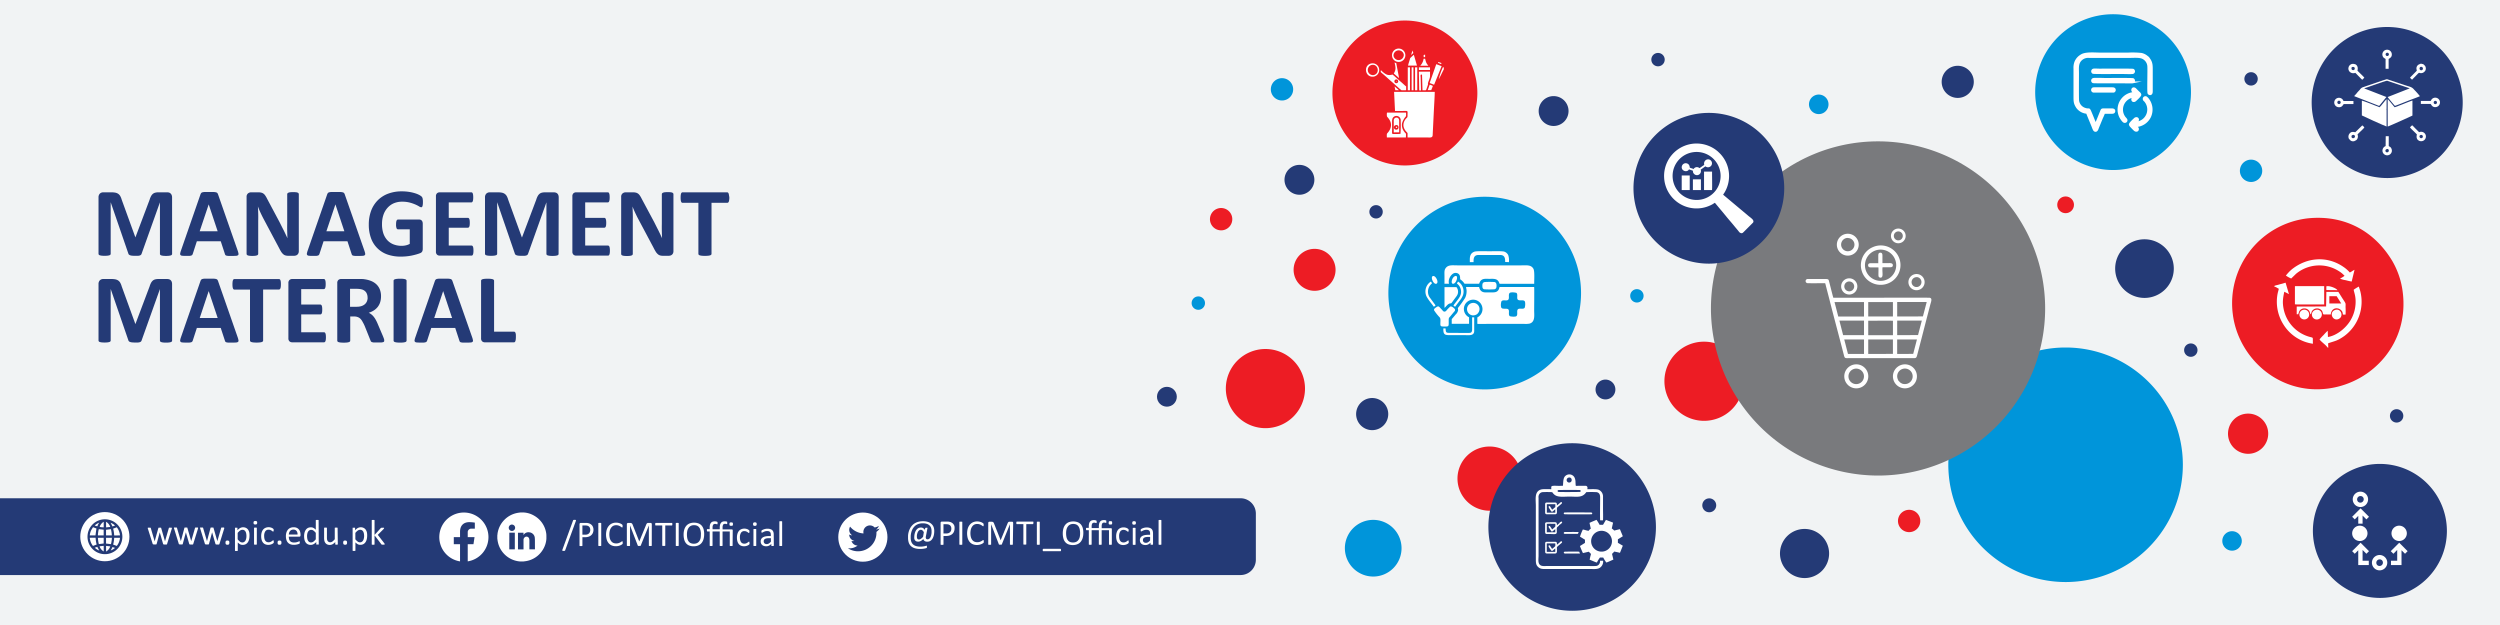 <svg id="Layer_1" data-name="Layer 1" xmlns="http://www.w3.org/2000/svg" viewBox="0 0 1200 300"><defs><style>.cls-1{fill:#f1f3f4;}.cls-2,.cls-3{fill:#ed1c24;}.cls-10,.cls-2,.cls-4,.cls-7,.cls-8,.cls-9{fill-rule:evenodd;}.cls-4,.cls-5{fill:#0095da;}.cls-6,.cls-7{fill:#243a76;}.cls-8{fill:#797a7d;}.cls-10,.cls-11,.cls-9{fill:#fff;}.cls-10{stroke:#fff;stroke-miterlimit:22.93;stroke-width:0.9px;}</style></defs><title>material management</title><rect class="cls-1" width="1200" height="300"/><path class="cls-2" d="M817.92,202a19,19,0,1,0-19-19A19.07,19.07,0,0,0,817.92,202Z"/><circle class="cls-3" cx="991.49" cy="98.31" r="4.02"/><path class="cls-2" d="M1107.87,104.79a41,41,0,0,0-36.14,45.85c2.47,20.85,22,39.19,46.06,35.82,21.17-3,38.6-21.76,35.53-46.16a39.24,39.24,0,0,0-5-15C1140,111.42,1126,103,1107.87,104.79Z"/><path class="cls-2" d="M674.35,79.42a34.78,34.78,0,1,0-34.78-34.78A34.84,34.84,0,0,0,674.35,79.42Z"/><path class="cls-2" d="M631,139.59a10.07,10.07,0,1,0-10.07-10.07A10.09,10.09,0,0,0,631,139.59Z"/><path class="cls-2" d="M1079.09,217.83a9.65,9.65,0,1,0-9.65-9.65A9.67,9.67,0,0,0,1079.09,217.83Z"/><path class="cls-2" d="M916.39,255.43a5.36,5.36,0,1,0-5.36-5.36A5.37,5.37,0,0,0,916.39,255.43Z"/><path class="cls-2" d="M715,245.15a15.41,15.41,0,1,0-15.41-15.41A15.44,15.44,0,0,0,715,245.15Z"/><path class="cls-2" d="M607.4,205.52a19,19,0,1,0-19-19A19.07,19.07,0,0,0,607.4,205.52Z"/><path class="cls-2" d="M586.14,110.57a5.36,5.36,0,1,0-5.36-5.36A5.37,5.37,0,0,0,586.14,110.57Z"/><path class="cls-4" d="M991.48,279.38a56.29,56.29,0,1,0-56.29-56.29A56.4,56.4,0,0,0,991.48,279.38Z"/><circle class="cls-5" cx="785.71" cy="142" r="3.22"/><path class="cls-4" d="M873,54.77a4.69,4.69,0,1,0-4.69-4.69A4.7,4.7,0,0,0,873,54.77Z"/><path class="cls-4" d="M712.66,186.92a46.24,46.24,0,1,0-46.24-46.24A46.33,46.33,0,0,0,712.66,186.92Z"/><path class="cls-4" d="M1014.28,81.61a37.39,37.39,0,1,0-37.39-37.39A37.46,37.46,0,0,0,1014.28,81.61Z"/><path class="cls-4" d="M659.14,276.74a13.6,13.6,0,1,0-13.6-13.6A13.63,13.63,0,0,0,659.14,276.74Z"/><path class="cls-4" d="M1080.51,87.35a5.36,5.36,0,1,0-5.36-5.36A5.37,5.37,0,0,0,1080.51,87.35Z"/><circle class="cls-5" cx="1071.38" cy="259.65" r="4.69"/><circle class="cls-5" cx="575.19" cy="145.49" r="3.22"/><path class="cls-4" d="M615.36,48.24A5.36,5.36,0,1,0,610,42.88,5.37,5.37,0,0,0,615.36,48.24Z"/><circle class="cls-6" cx="1051.59" cy="168.06" r="3.22"/><circle class="cls-6" cx="660.51" cy="101.67" r="3.22"/><path class="cls-7" d="M745.73,60.47a7.17,7.17,0,1,0-7.17-7.17A7.18,7.18,0,0,0,745.73,60.47Z"/><path class="cls-8" d="M901.46,228.27a80.21,80.21,0,1,0-80.21-80.21A80.36,80.36,0,0,0,901.46,228.27Z"/><path class="cls-7" d="M820.26,126.55a36.18,36.18,0,1,0-36.19-36.18A36.25,36.25,0,0,0,820.26,126.55Z"/><circle class="cls-6" cx="795.85" cy="28.62" r="3.22"/><path class="cls-7" d="M658.65,206.47a7.71,7.71,0,1,0-7.71-7.71A7.72,7.72,0,0,0,658.65,206.47Z"/><path class="cls-7" d="M939.66,47A7.71,7.71,0,1,0,932,39.26,7.72,7.72,0,0,0,939.66,47Z"/><circle class="cls-6" cx="1080.51" cy="37.86" r="3.22"/><path class="cls-7" d="M770.62,191.72a4.76,4.76,0,1,0-4.76-4.76A4.77,4.77,0,0,0,770.62,191.72Z"/><path class="cls-7" d="M1029.35,143a14.07,14.07,0,1,0-14.07-14.07A14.1,14.1,0,0,0,1029.35,143Z"/><circle class="cls-6" cx="1150.38" cy="199.62" r="3.22"/><path class="cls-7" d="M1142.35,287a32.16,32.16,0,1,0-32.16-32.17A32.23,32.23,0,0,0,1142.35,287Z"/><path class="cls-7" d="M1145.85,85.46a36.25,36.25,0,1,0-36.25-36.25A36.32,36.32,0,0,0,1145.85,85.46Z"/><circle class="cls-6" cx="820.44" cy="242.55" r="3.35"/><path class="cls-7" d="M866.18,277.47a11.79,11.79,0,1,0-11.79-11.79A11.82,11.82,0,0,0,866.18,277.47Z"/><path class="cls-7" d="M754.63,293.17A40.21,40.21,0,1,0,714.43,253,40.28,40.28,0,0,0,754.63,293.17Z"/><path class="cls-9" d="M876.1,136c.21.63.35,1.35.53,2l1.57,6.05c2,8,4.26,16.21,6.31,24.25.17.67.35,1.35.52,2,.49,2,.58,1.59,3.48,1.59h28c3.07,0,3.25.36,3.73-1.41,1.43-5.36,2.8-10.76,4.19-16.14.69-2.68,1.42-5.38,2.1-8.07.34-1.36,1.28-3.35-.58-3.37-8.46-.06-17.07,0-25.54,0-6.79,0-13.61,0-20.42,0-.41-1.29-2-7.86-2.19-8.39s-.8-.59-1.54-.59h-8.47a1,1,0,1,0-.19,2c2.79.09,5.67,0,8.47,0Zm34.55,15.92,0-6.95h14.15c-.09.55-.31,1.22-.45,1.78L923,151.88Zm-28.29,0-1.79-6.93h14.15v6.94Zm14.39,5.44v-3.4h.3c1.11,0,10.07-.08,11.56,0v6.94H896.75v-3.56Zm0-12.17v-.21H908.6v6.93H896.75v-6.74Zm0,24.69,0-6.94H908.6v6.93Zm13.9-9v-7h11.83l-1.82,6.95Zm-25.95,0-1.79-7h11.81l0,7Zm25.94,9v-6.94h9.49l-1.79,6.93Zm-23.62,0-1.78-6.92h9.48v6.94Z"/><path class="cls-9" d="M913.83,174.91a5.76,5.76,0,1,0,6.27,5.16,5.74,5.74,0,0,0-6.27-5.16Zm-3.17,5.4a3.72,3.72,0,0,1,6.79-1.76,3.73,3.73,0,0,1-1.94,5.63,4,4,0,0,1-2.55-.06l-.94-.57a1.6,1.6,0,0,1-.19-.23c-.6-.71-.5-.23-1-1.58A3.65,3.65,0,0,1,910.66,180.32Z"/><path class="cls-9" d="M890.57,174.9a5.76,5.76,0,1,0,.89,11.49,5.76,5.76,0,0,0-.89-11.49Zm-.11,2.07a3.72,3.72,0,1,1-3.16,4.2,3.73,3.73,0,0,1,3.16-4.2Z"/><path class="cls-9" d="M895.23,126.47a7.5,7.5,0,1,1,.13,2.47,7.76,7.76,0,0,1-.13-2.47Zm6.47-.13c-.95,0-2,0-3,0-.66,0-2-.22-2,1s1.32,1,2,1c1,0,2,0,2.94,0,.11,1-.09,3.86.08,4.33a1,1,0,0,0,.91.62c1.67,0,.65-2.94,1-5h2.94c.95,0,2,.11,2-1s-1.39-1-2-1h-3c0-1,0-2,0-3s.09-2-1-2-1,1-1,2,0,2,0,3Zm-8,3.92a9.26,9.26,0,0,0,2.58,4,9.6,9.6,0,0,0,8.48,2.24A9.45,9.45,0,1,0,899,118.6a10.38,10.38,0,0,0-1.47.77,9.51,9.51,0,0,0-4.24,6.84A8.91,8.91,0,0,0,893.71,130.25Z"/><path class="cls-9" d="M886.94,112.2a5.25,5.25,0,1,1-5.25,5.25,5.25,5.25,0,0,1,5.25-5.25Zm0,2a3.2,3.2,0,1,0,3.2,3.2A3.2,3.2,0,0,0,886.94,114.25Z"/><path class="cls-9" d="M887.64,133.59a3.89,3.89,0,1,1-3.89,3.89,3.89,3.89,0,0,1,3.89-3.89Zm0,1.51a2.37,2.37,0,1,0,2.37,2.37A2.37,2.37,0,0,0,887.64,135.11Z"/><path class="cls-9" d="M919.93,131.53a3.89,3.89,0,1,1-3.89,3.89,3.89,3.89,0,0,1,3.89-3.89Zm0,1.51a2.37,2.37,0,1,0,2.37,2.37A2.37,2.37,0,0,0,919.93,133Z"/><path class="cls-9" d="M911.19,109.71a3.53,3.53,0,1,1-3.53,3.53,3.53,3.53,0,0,1,3.53-3.53Zm0,1.37a2.15,2.15,0,1,0,2.15,2.15A2.15,2.15,0,0,0,911.19,111.08Z"/><path class="cls-9" d="M1133,236a3.67,3.67,0,0,1,2.6,1.08h0a3.68,3.68,0,0,1,0,5.21h0a3.68,3.68,0,0,1-5.21,0h0A3.69,3.69,0,0,1,1133,236Zm1.15,2.54a1.62,1.62,0,0,0-2.29,2.29h0a1.62,1.62,0,0,0,2.29-2.29Z"/><path class="cls-9" d="M1142.21,266.4a3.67,3.67,0,0,1,2.6,1.08h0a3.68,3.68,0,0,1,0,5.21h0a3.68,3.68,0,0,1-5.21,0h0a3.69,3.69,0,0,1,2.61-6.29Zm1.15,2.54a1.62,1.62,0,0,0-2.29,2.29h0a1.62,1.62,0,0,0,2.29-2.29Z"/><path class="cls-9" d="M1151.6,252.32a3.67,3.67,0,0,1,2.6,1.08h0a3.68,3.68,0,0,1,0,5.21h0a3.68,3.68,0,0,1-5.21,0h0a3.69,3.69,0,0,1,2.61-6.29Z"/><path class="cls-9" d="M1132.72,252.32a3.67,3.67,0,0,1,2.6,1.08h0a3.68,3.68,0,0,1,0,5.21h0a3.68,3.68,0,0,1-5.21,0h0a3.69,3.69,0,0,1,2.61-6.29Z"/><polygon class="cls-9" points="1133.07 260.51 1133.07 260.52 1133.08 260.51 1137.12 264.56 1135.87 265.81 1134.04 263.97 1134.04 269.15 1137.02 269.15 1137.02 271.23 1133 271.23 1131.96 271.23 1131.96 270.19 1131.96 264.12 1130.28 265.81 1129.03 264.56 1133.07 260.51"/><polygon class="cls-9" points="1151.62 260.51 1151.62 260.52 1151.62 260.51 1147.57 264.56 1148.82 265.81 1150.66 263.97 1150.66 269.15 1147.67 269.15 1147.67 271.23 1151.69 271.23 1152.73 271.23 1152.73 270.19 1152.73 264.12 1154.41 265.81 1155.66 264.56 1151.62 260.51"/><polygon class="cls-9" points="1133.07 244.01 1133.07 244.01 1133.08 244.01 1137.12 248.06 1135.87 249.3 1134.04 247.47 1134.04 251.35 1131.97 251.35 1131.97 247.62 1130.28 249.3 1129.03 248.06 1133.07 244.01"/><polygon class="cls-9" points="1101.56 146.07 1102.49 146.14 1115.09 146.13 1115.6 146.13 1115.6 137.96 1115.61 137.33 1114.85 137.33 1102.12 137.33 1101.56 137.37 1101.56 146.07"/><path class="cls-9" d="M1093.82,138.6c-.11.66-.4,1.5-.55,2.26a20.5,20.5,0,0,0,3.17,15.51A20,20,0,0,0,1110.2,165c-.19-4.21.79-2.18-3.75-4.06a17.45,17.45,0,0,1-10.31-12.66c-.65-3.24-.32-5.17.32-8.25l2.24,1.14-1.62-5.48-4.3,1.2a3.75,3.75,0,0,0-1.28.47Z"/><path class="cls-9" d="M1129.78,139.07c.07,1.2,1.39,3.5.75,8.16a17.37,17.37,0,0,1-2.41,6.73c-2.23,3.64-6.53,7.11-10.71,7.8l-.1-3a20.94,20.94,0,0,0-2,2.07,18.39,18.39,0,0,0-1.93,2.1c.52.86,2.74,2.46,3.53,3.46.3.38.23.35.66.54l-.07-2.15c3.5-1.21,4.33-1.09,7.71-3.45a20.47,20.47,0,0,0,7.72-21.58c-.2-.77-.52-1.48-.67-2.2A17.47,17.47,0,0,0,1129.78,139.07Z"/><path class="cls-9" d="M1097.23,132.28a14.39,14.39,0,0,0,2.54,1.41l2.35-2.28a17.48,17.48,0,0,1,20.69-1.17,11.77,11.77,0,0,1,2.57,2.16,14.53,14.53,0,0,1-2.18,1.33,10.69,10.69,0,0,0,2.75.77,27.79,27.79,0,0,0,2.86.64l1.36-5.63c-.85.36-1.43.94-2.26,1.28a15.48,15.48,0,0,0-2.94-2.6c-7.74-5.42-17.51-4.83-24.94,1.13A19.78,19.78,0,0,0,1097.23,132.28Z"/><path class="cls-9" d="M1118.1,142.19h3.51l2.18,3.47h-5.71v-3.48Zm-1.57,4.91-14.11.05,0,3.68.72,0c.38-.88.33-1.35.94-2a2.88,2.88,0,0,1,4,0c.87.92.5,1.23,1,2,.66-.27-.07-1.2,1.49-2.32a3,3,0,0,1,3-.15c1.39.74,1.26,1.75,1.52,2.32.18.41.55.24,1.67.25l2,0c.32-3.24,3.37-3.65,5-2,.74.75.59,1,.87,2.09h1.24a30.38,30.38,0,0,0,0-3.53c0-1.76.21-1.66-.63-2.93-1-1.48-1.88-3-2.83-4.45h-5.76Z"/><path class="cls-9" d="M1120.79,148.79c-3.07,1.19-1.09,5.55,1.7,4.35S1123.6,147.7,1120.79,148.79Z"/><path class="cls-9" d="M1111.71,148.7a2.34,2.34,0,1,0,1,4.56,2.4,2.4,0,0,0,1.71-2.9A2.3,2.3,0,0,0,1111.71,148.7Z"/><path class="cls-9" d="M1105.64,148.69a2.34,2.34,0,1,0,2.69,1.72A2.3,2.3,0,0,0,1105.64,148.69Z"/><path class="cls-9" d="M1116.65,139.23l5.34.06c-.47-.9-3.9-2.32-5.35-1.87Z"/><path class="cls-9" d="M1130,46.15l12,4.7,3.48-4.28-10.43-4.05c-.27-.15-.08,0-.21-.14,1.51-.42,10.42-3.69,11-3.62l5.5,1.85c1.85.6,3.67,1.23,5.36,1.79l-10.62,4.18c.17.36,3,3.74,3.48,4.23.6-.13,5.08-1.94,6-2.31,1.42-.57,4.86-1.79,6-2.33a35.57,35.57,0,0,0-2.81-3.17c-1-1.26-2-1.35-4-2l-9-3c-.36,0-7.85,2.61-9,3-.78.24-1.39.48-2.18.75a2.86,2.86,0,0,0-1.79,1.26c-.47.55-1,1-1.45,1.6S1130.44,45.58,1130,46.15Z"/><path class="cls-9" d="M1146.1,60.73c.35,0,10.74-4.69,11.87-5.26V48.29c-.48,0-5.26,2-6.37,2.39a19.22,19.22,0,0,1-2.17.8c-.45-.48-3.06-3.79-3.34-3.9Z"/><path class="cls-9" d="M1142.17,51.48c-1-.41-8-3.2-8.48-3.19v7.12c.23.21,11.24,5.17,11.87,5.32V52.49c-.38,0-.1.13,0-.32l0-4.57C1145,47.94,1142.83,51.06,1142.17,51.48Z"/><path class="cls-9" d="M1161.81,64.85a.79.79,0,1,1,.75,1.4c-1,.47-1.72-1-.75-1.4Zm-5-3.64a22.41,22.41,0,0,0,1.65,1.66c.44.45,1.23,1.17,1.65,1.68-.32,1.3-.12,2.26.76,2.84a2.28,2.28,0,0,0,3.17-3.17,2.33,2.33,0,0,0-2.85-.76c-.59-.55-1.07-1.09-1.67-1.66s-1.23-1.35-1.66-1.65A3.5,3.5,0,0,0,1156.79,61.21Z"/><path class="cls-9" d="M1145.42,25.46a.79.79,0,1,1,.81,1.35.79.79,0,0,1-.81-1.35Zm-.34,2.85,0,4.72h1.46V28.32c.85-.57,1.69-1,1.51-2.52a2.27,2.27,0,1,0-4.14,1.58C1144.34,28,1144.57,27.89,1145.08,28.32Z"/><path class="cls-9" d="M1145.57,71.6c1-.48,1.47,1,.63,1.41a.78.78,0,1,1-.63-1.41Zm-.47-1.49a2.38,2.38,0,0,0-1.5,2.52,2.27,2.27,0,0,0,4.47.1,2.44,2.44,0,0,0-.33-1.68c-.36-.57-.56-.53-1.14-.94l0-4.72-1.45,0Z"/><path class="cls-9" d="M1168.74,48.44a.79.79,0,0,1,.44,1.52.79.79,0,1,1-.44-1.52Zm-2,0-4.73,0v1.45h4.73c.42.58.86,1.77,2.62,1.49a2.27,2.27,0,1,0-1.69-4.12C1167,47.75,1167,48.11,1166.74,48.45Z"/><path class="cls-9" d="M1121.94,49.32a.81.81,0,1,1,1.6-.19.81.81,0,0,1-1.6.19Zm3,.64,4.71,0V48.48h-4.73c-.38-.58-.38-.75-.88-1.11a2.27,2.27,0,1,0-1.74,4.07C1123.85,51.67,1124.38,50.83,1124.95,50Z"/><path class="cls-9" d="M1129.18,64.86a.78.78,0,1,1,.71,1.38.82.82,0,0,1-1.1-.3,1,1,0,0,1,0-.72c.14-.41.17-.25.41-.37ZM1127.89,67a1.59,1.59,0,0,0,1,.75,2.16,2.16,0,0,0,1.16,0c.38-.13.18-.05.34-.2a1.75,1.75,0,0,0,1.21-1.08,2.41,2.41,0,0,0,0-1.92c.56-.7,2.78-2.63,3.29-3.36a3.57,3.57,0,0,0-1-1l-3.36,3.29c-1.29-.32-2.13-.21-2.8.7C1126.88,65.29,1127.3,66.78,1127.89,67Z"/><path class="cls-9" d="M1130,32.21c.71.84,0,1.85-1.08,1.28-.5-1-.09-1.62,1.08-1.28Zm-2.78.54a2.29,2.29,0,0,0,1,2,2.54,2.54,0,0,0,2.32.22c.59.52,1.1,1.11,1.67,1.67s1.11,1.19,1.67,1.65l1-1c-.44-.65-2.55-2.54-3.31-3.39.57-2-.6-3.11-1.45-3.14A2.19,2.19,0,0,0,1127.25,32.75Z"/><path class="cls-9" d="M1161.58,30.76a2.12,2.12,0,0,0-1.61,2.66c.13.56.13.47-.26.88l-2.9,2.94a4,4,0,0,0,1,1l2.91-3c.36-.2.16-.23.49-.3a2.31,2.31,0,0,0,2.65-.66l.21-.25a1.43,1.43,0,0,0,.18-.34,2.26,2.26,0,0,0,0-1.61,1.12,1.12,0,0,0-.44-.65c-.07-.13.06,0-.16-.22a1.5,1.5,0,0,0-.28-.24,1.14,1.14,0,0,0-.66-.26,1.49,1.49,0,0,0-1-.05l-.08,0-.08,0Zm-.07,2.6c0-.18,0-.18-.09-.08-.26-1.49,1.2-1.4,1.47-.79A.81.81,0,0,1,1161.51,33.36Z"/><path class="cls-9" d="M748,235.24c.16-.08,10.22-.1,10.46,0a.49.49,0,0,1,0,.87c-.13.06-10.24.13-10.52,0a.47.47,0,0,1,0-.87Zm5-6c1.57-.37,1.95,2,.55,2.33a1.2,1.2,0,1,1-.55-2.33Zm8.94,5.62c0-.49.2-.89-.13-1.31s-.63-.35-1.19-.35h-3c-1.59,0-1.21.35-1.38-1.64a5.15,5.15,0,0,0-.54-2.49,2.82,2.82,0,0,0-4.22-.71c-1.22.93-1.08,2.91-1.27,4.8a33.54,33.54,0,0,1-3.66,0c-2.3,0-1.92.28-1.93,1.65-1.27,0-4-.16-5,.17-3.21,1-2.42,4.71-2.42,7.84v25.57c0,2,.09,2.92,1.26,3.91s2.48.82,4.29.82h20.49c1.61,0,3.43.22,4.64-.55a3.63,3.63,0,0,0,1.62-3.43H768a2.37,2.37,0,0,1-.53,1.82,2.09,2.09,0,0,1-1.53.72c-1.49.06-3.12,0-4.63,0H742.79c-1.51,0-3,.26-3.82-.77s-.46-2.87-.46-4.21V239A2.56,2.56,0,0,1,739,237a2.06,2.06,0,0,1,1.47-.77c1.26-.09,3.26-.05,4.55,0,.22.2.33.45.57.7a5.07,5.07,0,0,0,.67.62c1.72,1.26,4.47.81,7,.81,3.78,0,6.24.71,8.15-2.12a42.89,42.89,0,0,1,5,0c1.88.38,1.65,2.27,1.65,3.42,0,2.17-.11,8.41,0,10.09l1.39,0c.1-1.79,0-3.84,0-5.66s0-3.75,0-5.62a3.51,3.51,0,0,0-2.17-3.42C766.13,234.65,763.26,234.85,761.87,234.83Z"/><path class="cls-9" d="M767.89,254.86a5,5,0,1,1-4.09,5.66,5,5,0,0,1,4.09-5.66Zm-4.3-1.09a2.69,2.69,0,0,0-1,1c-.89,0-1.93-.51-2.84-.6a29.09,29.09,0,0,0-1.36,3.42l2.39,1.47,0,1.53-2.4,1.5a34.84,34.84,0,0,0,1.43,3.39l2.79-.65c1.2,1.13,1.11,1,.94,1.62a18.27,18.27,0,0,0-.5,2.24c.87.24,2.69,1.18,3.47,1.33a14.24,14.24,0,0,1,1.48-2.42h1.54A22.67,22.67,0,0,0,771,270c.43,0,2.77-1.14,3.42-1.39l-.65-2.77a4.24,4.24,0,0,0,1-1.08,25.23,25.23,0,0,1,2.81.6l1.38-3.42-2.37-1.39v-1.68l2.37-1.47L777.55,254l-2.73.66a7.58,7.58,0,0,0-1.17-1l.63-2.8-3.43-1.33-1.4,2.38-1.66,0a17.34,17.34,0,0,0-1.47-2.39l-2.52,1.06-.84.4Z"/><path class="cls-9" d="M744.84,245.67c.52,0,1.05-.79,1.69-1.2l0,1.6h-4.05V242l4.08,0v1.41a5.7,5.7,0,0,0-.74.61,6,6,0,0,1-.79.63l-.74-1.15c-.13-.21-.25-.47-.45-.54a.38.38,0,0,0-.53.34,4.78,4.78,0,0,0,.7,1.25,3.54,3.54,0,0,0,.87,1.13Zm2.46-3.07c0-.72.11-1.38-.87-1.38h-3.95c-.66,0-.82.3-.82.94v3.79c0,.59.23.9.82.9h3.95c1.13,0,.89-.93.87-2.5,0-1,.37-.83,1.44-1.86.32-.3.59-.47.89-.78s0-.94-.49-.64A18.62,18.62,0,0,1,747.3,242.6Z"/><path class="cls-9" d="M742.45,260.82h4.07c.09,1.12.11,1.33-.41,1.72a9.44,9.44,0,0,1-1.12.93c-.24-.4-.5-.79-.77-1.2-.15-.23-.27-.45-.48-.5a.38.38,0,0,0-.47.4,9,9,0,0,0,1.56,2.32c.54,0,1.18-.92,1.69-1.19l0,1.6-4.07,0v-4.06Zm4.86,1.9c0-.31,2.25-2,2.42-2.26s0-.76-.45-.62c-.22.07-.44.35-.64.53l-.65.56a3,3,0,0,1-.67.51c0-.81.06-1.39-.88-1.39h-3.95c-.63,0-.82.32-.82.93v3.79c0,.61.21.91.84.91h3.93C747.6,265.68,747.31,264.53,747.31,262.72Z"/><path class="cls-9" d="M746.53,253.89v1.6h-4.06l0-4.05c1.21-.08,2.81,0,4.09,0,0,.85.18,1.27-.39,1.69a11.42,11.42,0,0,1-1.15,1,17.6,17.6,0,0,0-1.05-1.59.39.39,0,0,0-.66.31,3.27,3.27,0,0,0,.48.86c1.24,1.88.86,1.82,2.35.57l.41-.31Zm1.84-1.73a1.37,1.37,0,0,1,.06-.87l-.06,0c-.41.15-.64.61-1.05.8-.07-1.84-.15-1.39-4.53-1.41-1.39,0-1.13.58-1.13,1.85,0,4.17-.34,3.79,2,3.79s3.58.42,3.61-.91-.23-2,.34-2.51C747.88,252.64,748.22,252.46,748.37,252.16Z"/><path class="cls-9" d="M750.9,246c-.45.16-.5.86.39.86,2,0,12.44.06,12.72,0s.59-.87-.42-.87C761.6,245.94,751.15,245.9,750.9,246Z"/><path class="cls-9" d="M758,264.79c-1.5-.09-4.31,0-6,0-.55,0-1.52-.17-1.36.57.11.51,1.19.33,1.74.33h6Z"/><path class="cls-9" d="M757.29,256.26c.25-.13.38-.62.44-.89-1.27-.08-4,0-5.52,0-.48,0-1.4-.15-1.56.26-.3.75.67.64,1.18.64Z"/><path class="cls-9" d="M748.37,251.24l.06,0a1.37,1.37,0,0,0-.06.87l.84-.63c.22-.19.72-.54.6-.88C749.57,249.91,748.52,250.92,748.37,251.24Z"/><path class="cls-9" d="M813.22,73a11.52,11.52,0,1,1-10.31,12.62A11.49,11.49,0,0,1,813.22,73Zm-.64,18.22h3.86V86.08h-3.85v5.08Zm-5.37,0,3.86,0v-7h-3.85v7Zm10.76,0h3.78c.18-.55,0-7.64.05-8.86l-3.86,0,0,8.81Zm.65-11.37a1.91,1.91,0,1,0,1.76-3.3,2,2,0,0,0-1.44.18,2.09,2.09,0,0,0-.89,2.41c-.39.27-.74.49-1.14.77l-1.09.78c-.23-.08-.37-.25-.69-.36a1.8,1.8,0,0,0-2.18.78l-1.86-.63a2.63,2.63,0,0,0-.42-1.39,1.92,1.92,0,0,0-3.33.54c-.76,2.35,2.49,3.43,3.37,1.66l1.86.64c.12.85.06,1,.6,1.56a1.89,1.89,0,0,0,3-.34,2.12,2.12,0,0,0,.17-1.74c.57-.3,1.83-1.34,2.32-1.56Zm8.49,13.61c.14-.3.5-.77.7-1.11a15.12,15.12,0,0,0,1.62-3.87,15.5,15.5,0,0,0-4.05-15l-.91-.86a15.32,15.32,0,0,0-4.61-2.72,15.58,15.58,0,1,0,1,28.72,13.23,13.23,0,0,0,1.21-.62c.28-.16.86-.57,1.09-.65l5.2,6.25c1.26,1.6,3,3.51,4.18,5l1.88,2.27c.35.4.47.75,1.15,1s1-.14,1.37-.49l4.12-4.12c.37-.37.81-.65.47-1.49-.24-.59-1.5-1.52-2.12-2Z"/><path class="cls-9" d="M674.27,57.82a4.2,4.2,0,0,0-.55,2.94,5.3,5.3,0,0,0,1.22,2.34c.58.67.69.61.69,1.11s0,1.17,0,1.76c2.92,0,5.84,0,8.75,0,2,0,3.23.36,3.3-1.12l.61-12.45c.07-1.38.44-7.48.38-8.31H669.16l.45,9.18c1.12,0,2.25,0,3.37,0,3.1,0,2.64-.47,2.64,2.28,0,.85-.17.79-.58,1.23a5,5,0,0,0-.77,1ZM670.08,39c.23.35.32.14.26-.15-.42.05-.15,0-.26.15Zm.51,22.26c-.13.1-.24.21-.43.14A.33.33,0,0,1,670,61c.1-.33.68-.35.62.28Zm12.76-34.85v1l.71,0v-1.2l-.72.21Zm6.92,3.78,1.46.59.17-.52-1.43-.51a.69.69,0,0,0-.19.45Zm-12.92-3.85a1.75,1.75,0,0,0,.52-.42c.2-.21.35-.28.51-.49L678,24.21l-.68,2.16Zm-7.59,16.94h1.68a12.37,12.37,0,0,0-1-.92c-.18-.18-.3-.23-.49-.42a1.77,1.77,0,0,0-.54-.42l.33,1.76Zm20.85-5.26c.34-.45,1.7-3.37,2.19-4.3a1.3,1.3,0,0,0-.1-1.63,25.69,25.69,0,0,0-2.09,5.93Zm-5.31,5.24.27,0H687l.79-2a6.71,6.71,0,0,0-1.54-.62l-.95,2.64Zm-3.47-11.72h3.78a7.4,7.4,0,0,1-1-1.47,10.46,10.46,0,0,1-.54-1.89h-.74a6.2,6.2,0,0,1-1,2.61l-.4.51c-.14.16-.06,0-.17.24Zm-.76,2.06h5.34V32.33h-5.34v1.31ZM669,35.26l2.56,2.24-1.35-7.18L669.4,30c.49,2.34.8,3.37-.39,5.29Zm8.56,8.06h.89v-11h-.86l0,11Zm1.66,0,1.07,0v-11h-1.06v11Zm-3.51,0h1.08v-11h-1.06l0,11Zm-6.82-16.5a2.49,2.49,0,0,1,4.93-.63,2.49,2.49,0,0,1-4.93.63Zm1.86-3.45a3.21,3.21,0,1,1-2.54,3.74,3.19,3.19,0,0,1,2.54-3.74ZM658.4,31.16c3.24-.64,4.12,4.27.94,4.88a2.49,2.49,0,0,1-.94-4.88Zm.12-.75c-4.31.55-3.47,6.92.8,6.37A3.21,3.21,0,0,0,662,33.17a3.18,3.18,0,0,0-3.53-2.75Zm17.34,1.09c.2-1,.63-2.17.91-3.15.11-.38.08-.45.32-.66s1.29-1.23,1.56-1.38l1.5,5.19ZM670,60.06c1.45-.36,1.77,1.8.55,2.12a1.1,1.1,0,1,1-.55-2.12ZM669,63.54v-5c0-.81-.08-1.21.39-1.72.64-.69,2.21-.54,2.21,1.16v5.54ZM686.25,39.8l3.16-9,2.58.95-3.62,8.93-2.12-.83Zm-15.16-.48a.91.91,0,1,1-1.73-.59.91.91,0,0,1,1.73.59Zm-8.36-4.76.09-.87c.53.41.53.53,1.11,1,1.56,1.3,2.64,1.63,4.48,1.09l.44.36c.62.49,1.83,1.68,2.46,2.16a4,4,0,0,1,.36.34l.83.71c.38.29,2.11,1.95,2.44,2.12v1.84c-2.91,0-1.79.29-3.23-.8a2.06,2.06,0,0,1-.33-.3L665.49,37c-.25-.25-.4-.34-.7-.63l-.67-.59c-.46-.38-1-.8-1.38-1.23Zm18.49,8.74-.16-8.9h5.35c0,3,.15,2.27-.78,4.85-.58,1.62.23.23-.44,2.07-.88,2.44-.29,2-2.39,2l-.22-7.34c-.17-.23-.49-.34-.66,0a2.35,2.35,0,0,0,0,1l.16,6.4-.81,0Zm-9,20.93a20.33,20.33,0,0,1-3.11.08c-1.1,0-.91.09-.91-2.33V58.83c0-1.12,0-2,.63-2.59A2.07,2.07,0,0,1,672.33,58a53.63,53.63,0,0,1-.1,6.24ZM665.69,66c0-.48-.12-1.62.12-1.92s.58-.65.87-1.09c2.61-3.86-.62-6.55-.92-7.06a5.07,5.07,0,0,1,0-1.87h9.13a13.15,13.15,0,0,1,0,1.71A8.78,8.78,0,0,0,673,59.1,5.1,5.1,0,0,0,674,63.17c1,1.44.9.21.84,2.8Z"/><path class="cls-9" d="M711.58,147.92a4.47,4.47,0,0,1-2.46,4.43v3.11c1.76.1,3.81,0,5.6,0h16.84a10.8,10.8,0,0,0,2.64-.13c2.79-.81,2.2-4.11,2.2-6.28,0-1.5.1-10.63,0-11.28H719.78c-.62,2.94-2.52,2.57-4.88,2.57-1.84,0-3.34.31-4.4-1.2a4.13,4.13,0,0,1-.51-1.38h-6.28a10.22,10.22,0,0,0,.22,1.27,7.44,7.44,0,0,1,0,1.52,7,7,0,0,1-.68,2.45,53.56,53.56,0,0,1-3.28,4.62c-.38.5,0,.6-.09,1.32a3.56,3.56,0,0,1-1.15,2l-1.44,1.72c-.4.48-.47.32-.46,1.16,0,.53,0,1.07,0,1.6h8.32v-3.11a4.46,4.46,0,1,1,6.41-4.45Zm-13.11-15.4c-1.68.59-2.36,4.2-.68,3.64,1.46-.49,2.39-4.24.68-3.64Zm-10.71,0c-1.28.49.37,4.21,1.73,3.66s-.41-4.16-1.73-3.66ZM699.34,136l.54-.84a5.44,5.44,0,0,1,2.16,2.49,5.58,5.58,0,0,1,.21,4,9.84,9.84,0,0,1-1.77,2.9l-2,2.68a2.36,2.36,0,0,1-.82-.59,11.93,11.93,0,0,1,.85-1.19c1.66-2.21,3.51-4,2.53-7a4.76,4.76,0,0,0-.7-1.35,6.29,6.29,0,0,0-1-1Zm-11.08,11.23a4.47,4.47,0,0,1-.51-.66c-1-1.31-2.86-3.56-3.28-4.94a5.71,5.71,0,0,1,.21-4,5.55,5.55,0,0,1,2.16-2.49,4.7,4.7,0,0,1,.51.86,7.6,7.6,0,0,0-1,1.07,5.1,5.1,0,0,0-.58,4.76,4.75,4.75,0,0,0,.76,1.29c.33.41.51.72.84,1.14l1.71,2.33a3.8,3.8,0,0,1-.79.62Zm20.66,3.61a3.34,3.34,0,0,1-2,.54,3,3,0,1,1,2.2-5.27,2.91,2.91,0,0,1,.74,3.54,3.53,3.53,0,0,1-.94,1.2Zm3.58-15.45a38.49,38.49,0,0,1,5,0c1.21.46.84,2.61.62,2.94a1.32,1.32,0,0,1-.74.52,37.45,37.45,0,0,1-5,0c-.78-.27-.85-.86-.85-1.78s.2-1.44,1-1.66Zm-19.63,22.25,1,0c.2,2.32.11,2.14,3.39,2.14.86,0,7.83.06,8.36,0,.88-.16,1-.91,1-1.87,0-1.85,0-3.73,0-5.58h1v6.62c-.08,2.39-2.65,1.92-4.71,1.92h-6.64c-2.57,0-3.58,0-3.46-3.16Zm.49-9.82v-10l5.74,0a3.55,3.55,0,0,1,.58,3.37,4.88,4.88,0,0,1-.8,1.34c-.29.42-.6.8-.91,1.22-1.91,2.64-1.06,1.55-2.3,2-1,.38-1.81,1.75-2.3,2Zm12.16-22h1.8c0-.89-.25-3.26,2.05-3.41h10.92c2.54.09,2.1,2.73,2.21,3.34l1.78.08a8.08,8.08,0,0,0-.32-3.35,3.34,3.34,0,0,0-1.94-1.7c-.93-.33-5.75-.17-7.11-.17s-6.13-.16-7.11.17c-2.56.88-2.29,3.15-2.28,5.07Zm-12.83,30.89c-.9,0-1.31-.13-1.32-1.09,0-1.54.26-2.66-.39-3.36a21.74,21.74,0,0,1-2.65-3.37c-.07-.66.47-1,1-1.36,1.32-.94,1.29-.38,2.8,1.12.33.33.67,1.08,1.44.91.48-.1,1-.86,1.25-1.13l1.22-1.23c.85-.5,2.25,1.09,2.27,1.13a.92.92,0,0,1,0,.9,5.94,5.94,0,0,1-.54.65l-1.65,2c-.46.55-.74.64-.74,1.62,0,3.49.32,3.23-2.7,3.23Zm.66-20.51c0-1.27,0-2.56,0-3.83s-.15-2.5.41-3.42c1.24-2,3.27-1.57,6-1.57h30.28c2.66,0,4.85-.4,6,1.63.68,1.23.34,5.47.38,7.2H719.8l-.15-.36c-.77-2.31-2.77-2-4.75-2-1.69,0-3.3-.31-4.35,1.12a6.75,6.75,0,0,0-.56,1.23l-7,0a7.72,7.72,0,0,0-2.12-2.16c0-1.23-.08-2.09-.85-2.64a2.32,2.32,0,0,0-2.63,0,4.59,4.59,0,0,0-1.53,1.87,4.15,4.15,0,0,0-.34,2.91Zm31.81,4.19a7,7,0,0,1,2.66.17c.68.44.4,1.55.45,2.49.13,2.21,3.45.09,3.76,2a6,6,0,0,1-.19,2.69c-.47.63-1.47.39-2.4.43-2.32.09-.15,3.37-2,3.76a7.21,7.21,0,0,1-2.66-.14c-.72-.44-.44-1.58-.49-2.47-.05-1.07-.72-1.14-1.78-1.14s-1.81,0-2-.85a5.41,5.41,0,0,1,.2-2.72c.55-.65,1.44-.38,2.42-.43C725.41,144.06,723.22,140.79,725.16,140.4Z"/><path class="cls-10" d="M1010,54.16c.94,0,1.87,0,2.81,0s2,.19,2.07-.78-1-.91-1.91-.91h-2.86c-1.35,0-1.24.09-1.68,1.15s-2.29,5.75-2.55,6.05L1004,55.06c-1.67-4-.66-1.8-3.64-3a4.79,4.79,0,0,1-2.84-3.66c-.14-1-.06-11.81-.06-13.09,0-2.17-.29-4.15.78-5.83a4.89,4.89,0,0,1,4.48-2.13h19.71c1.85,0,4.52-.26,6.06.48a4.73,4.73,0,0,1,2.68,3.91c.15,1.89-.2,12.31.1,13,.22.51,1.61,1,1.6-.85V34c0-2.27.06-3.76-1.09-5.45a6.3,6.3,0,0,0-3.91-2.69,40.27,40.27,0,0,0-6.39-.16h-13.11c-2.82,0-7-.46-9.15.73a9.73,9.73,0,0,0-1,.66A6.57,6.57,0,0,0,996.1,30a7.89,7.89,0,0,0-.37,3V46.08c0,2.59,0,3.5,1.22,5.41a6.41,6.41,0,0,0,4,2.56c1,.18.61-.28,1.47,1.79l1.9,4.62c.25.59.69,2,1.11,2.23,1.06.57,1.39-.88,1.63-1.47l1.92-4.68A25.1,25.1,0,0,0,1010,54.16Z"/><path class="cls-10" d="M1025.25,58.86c.24-.42,1.05-.78,1-1.49-.1-.86-1.08-.82-1.53-.39s-2.36,2.16-2.38,2.7.72,1.17,1,1.48.82.84,1.27,1.27,1.44.57,1.59-.31-.74-1-1-1.58a8,8,0,0,0,6.84-4.55,8.2,8.2,0,0,0-1.21-8.69,5.68,5.68,0,0,0-.72-.63.85.85,0,0,0-1,.33.89.89,0,0,0,.1,1.08,3.86,3.86,0,0,1,.69.74A6.3,6.3,0,0,1,1025.25,58.86Z"/><path class="cls-10" d="M1024.44,44.62A8,8,0,0,0,1017,54a7.83,7.83,0,0,0,.72,2.15c.27.55,1.29,2.15,1.88,2.34a.84.84,0,0,0,1-.3c.43-.67-.16-1.09-.78-1.84a6.27,6.27,0,0,1,4.62-10c-.3.35-1.11.84-.95,1.58s1,.75,1.52.25,2.37-2.14,2.36-2.71-.83-1.16-1.1-1.43L1025,42.75c-.49-.5-1.33-.55-1.51.25S1024.2,44.16,1024.44,44.62Z"/><path class="cls-10" d="M1004.88,33.39a.86.86,0,0,0-.23,1.58c.46.21,12.2.09,13.61.09,1.1,0,4.65.15,5.47,0a.85.85,0,0,0,.15-1.58c-.38-.18-14.34-.08-16.27-.08C1007,33.38,1005.31,33.3,1004.88,33.39Z"/><path class="cls-10" d="M1004.87,37.89a.83.83,0,0,0-.18,1.57c.4.17,12.29.08,13.64.08.91,0,4.84.12,5.42,0a.85.85,0,0,0,.11-1.57c-.42-.17-12.27-.08-13.64-.08C1009.35,37.85,1005.38,37.74,1004.87,37.89Z"/><path class="cls-10" d="M1004.73,42.39a.84.84,0,0,0,.4,1.62l9.41,0c.76-.23.92-1.61-.42-1.65S1005,42.29,1004.73,42.39Z"/><path class="cls-7" d="M0,239.17H595.49a7.34,7.34,0,0,1,7.32,7.32V268.7a7.34,7.34,0,0,1-7.32,7.32H0Z"/><circle class="cls-11" cx="414.17" cy="257.82" r="11.8"/><path class="cls-7" d="M411.79,264.62a8.85,8.85,0,0,0,8.91-8.91c0-.14,0-.27,0-.41a6.37,6.37,0,0,0,1.56-1.62,6.2,6.2,0,0,1-1.8.49,3.14,3.14,0,0,0,1.38-1.73,6.32,6.32,0,0,1-2,.76,3.13,3.13,0,0,0-5.42,2.14,3.09,3.09,0,0,0,.08.71,8.9,8.9,0,0,1-6.46-3.27,3.14,3.14,0,0,0,1,4.18,3.12,3.12,0,0,1-1.42-.39s0,0,0,0a3.14,3.14,0,0,0,2.51,3.07,3.16,3.16,0,0,1-.83.11,3.11,3.11,0,0,1-.59-.06,3.13,3.13,0,0,0,2.93,2.18,6.33,6.33,0,0,1-4.64,1.3A8.88,8.88,0,0,0,411.79,264.62Z"/><path class="cls-11" d="M448.44,254.89a10,10,0,0,1-.07,1.19,7.64,7.64,0,0,1-.23,1.18,5.71,5.71,0,0,1-.43,1.08,3.64,3.64,0,0,1-.65.89,2.84,2.84,0,0,1-.89.6A3,3,0,0,1,445,260a2.49,2.49,0,0,1-.65-.08,1.81,1.81,0,0,1-.53-.24,1.35,1.35,0,0,1-.39-.4,1.53,1.53,0,0,1-.22-.56,6.61,6.61,0,0,1-.66.58,4,4,0,0,1-.63.4,2.75,2.75,0,0,1-.6.22,2.68,2.68,0,0,1-1.22,0,1.67,1.67,0,0,1-.5-.21,1.43,1.43,0,0,1-.37-.35A2,2,0,0,1,439,259a2.39,2.39,0,0,1-.15-.56,4.8,4.8,0,0,1,0-.67,6.77,6.77,0,0,1,.06-.84,7.1,7.1,0,0,1,.2-1,5.38,5.38,0,0,1,.38-1,3.57,3.57,0,0,1,.59-.86,2.81,2.81,0,0,1,.84-.62,2.59,2.59,0,0,1,1.14-.23,2.11,2.11,0,0,1,.52.06,1.81,1.81,0,0,1,.48.2,2.41,2.41,0,0,1,.44.34,4.7,4.7,0,0,1,.44.49l.15-.75a.28.28,0,0,1,.15-.18,1.11,1.11,0,0,1,.44-.06l.26,0,.17,0a.18.18,0,0,1,.08.07.14.14,0,0,1,0,.1l-.76,3.93a1.65,1.65,0,0,0,.07,1.1.82.82,0,0,0,.78.35,1.17,1.17,0,0,0,.63-.18,1.72,1.72,0,0,0,.5-.47,2.91,2.91,0,0,0,.36-.7,6.22,6.22,0,0,0,.24-.84,7.79,7.79,0,0,0,.14-.9q0-.46,0-.89a4.9,4.9,0,0,0-.2-1.41,2.88,2.88,0,0,0-.69-1.18,3.4,3.4,0,0,0-1.3-.81,5.92,5.92,0,0,0-2-.3,6.62,6.62,0,0,0-1.79.22,5.22,5.22,0,0,0-1.38.6,4.57,4.57,0,0,0-1,.88A5.64,5.64,0,0,0,438,254a6.61,6.61,0,0,0-.47,1.14,9.16,9.16,0,0,0-.27,1.13,9.43,9.43,0,0,0-.12,1q0,.48,0,.81a6.46,6.46,0,0,0,.22,1.73,3.2,3.2,0,0,0,.76,1.36,3.54,3.54,0,0,0,1.44.89,7,7,0,0,0,2.28.32,8,8,0,0,0,1.13-.07q.5-.07.88-.15l.6-.15a1.32,1.32,0,0,1,.32-.07.14.14,0,0,1,.09,0,.19.19,0,0,1,.06.09.7.7,0,0,1,0,.16q0,.1,0,.24c0,.08,0,.15,0,.2a.67.67,0,0,1,0,.14.45.45,0,0,1,0,.12.35.35,0,0,1-.08.09,1.29,1.29,0,0,1-.29.13,5.32,5.32,0,0,1-.66.17c-.28.06-.6.11-1,.15a11.41,11.41,0,0,1-1.22.06,8.48,8.48,0,0,1-2.7-.37,4.56,4.56,0,0,1-1.8-1.08,4.07,4.07,0,0,1-1-1.68,7.33,7.33,0,0,1-.31-2.19c0-.3,0-.64,0-1A10.48,10.48,0,0,1,436,256a9.92,9.92,0,0,1,.37-1.33,7.66,7.66,0,0,1,.62-1.33,6.83,6.83,0,0,1,.92-1.22,5.67,5.67,0,0,1,1.28-1,6.64,6.64,0,0,1,1.69-.68,8.58,8.58,0,0,1,2.16-.25,7.75,7.75,0,0,1,2.42.34,4.56,4.56,0,0,1,1.69,1,3.78,3.78,0,0,1,1,1.5A5.69,5.69,0,0,1,448.44,254.89Zm-5,.55a3.3,3.3,0,0,0-.67-.84,1.16,1.16,0,0,0-.78-.29,1.23,1.23,0,0,0-.65.18,1.8,1.8,0,0,0-.5.45,2.87,2.87,0,0,0-.36.63,4.93,4.93,0,0,0-.24.72,5.22,5.22,0,0,0-.13.71,5.66,5.66,0,0,0,0,.61,1.76,1.76,0,0,0,.23,1,.85.85,0,0,0,.76.34,1.28,1.28,0,0,0,.42-.07,2.19,2.19,0,0,0,.45-.22,3.68,3.68,0,0,0,.51-.39q.27-.24.59-.58Z"/><path class="cls-11" d="M458.19,253.65a3.9,3.9,0,0,1-.27,1.49,3.15,3.15,0,0,1-.78,1.14,3.49,3.49,0,0,1-1.25.73,5.39,5.39,0,0,1-1.76.26h-1.25v4a.19.19,0,0,1,0,.12.25.25,0,0,1-.12.08l-.22.05-.35,0-.35,0-.23-.05a.22.22,0,0,1-.12-.08.21.21,0,0,1,0-.12V251a.59.59,0,0,1,.18-.49.62.62,0,0,1,.4-.14h2.36q.36,0,.69,0a6.58,6.58,0,0,1,.78.13,3.21,3.21,0,0,1,.91.37,2.9,2.9,0,0,1,.79.66,2.84,2.84,0,0,1,.5.91A3.53,3.53,0,0,1,458.19,253.65Zm-1.55.12a2.3,2.3,0,0,0-.25-1.13,1.75,1.75,0,0,0-.62-.67,2.09,2.09,0,0,0-.77-.28,5.3,5.3,0,0,0-.77-.06h-1.36v4.43h1.32a3.07,3.07,0,0,0,1.11-.17,2.08,2.08,0,0,0,.74-.47,2,2,0,0,0,.45-.73A2.68,2.68,0,0,0,456.64,253.77Z"/><path class="cls-11" d="M461.9,261.24a.21.21,0,0,1,0,.12.23.23,0,0,1-.12.08l-.23.05-.35,0-.35,0-.23-.05a.22.22,0,0,1-.12-.08.21.21,0,0,1,0-.12v-10.6a.19.19,0,0,1,0-.12.25.25,0,0,1,.13-.08l.23-.05.34,0,.35,0,.23.05a.23.23,0,0,1,.12.08.21.21,0,0,1,0,.12Z"/><path class="cls-11" d="M472.21,259.9c0,.09,0,.17,0,.24a1,1,0,0,1,0,.18.62.62,0,0,1-.06.14.78.78,0,0,1-.12.14,2.56,2.56,0,0,1-.36.26,4.31,4.31,0,0,1-.68.34,5.65,5.65,0,0,1-.93.28,5.34,5.34,0,0,1-1.15.12,5.05,5.05,0,0,1-1.94-.36,3.92,3.92,0,0,1-1.48-1.06,4.83,4.83,0,0,1-.94-1.73,8.68,8.68,0,0,1,0-4.82,5.33,5.33,0,0,1,1-1.82,4.25,4.25,0,0,1,1.53-1.14,4.85,4.85,0,0,1,2-.39,4.79,4.79,0,0,1,.93.09,5.94,5.94,0,0,1,.84.23,3.8,3.8,0,0,1,.68.32,2.34,2.34,0,0,1,.41.29,1,1,0,0,1,.15.18.57.57,0,0,1,.06.14,1.36,1.36,0,0,1,0,.19,2.31,2.31,0,0,1,0,.26,2.05,2.05,0,0,1,0,.29.8.8,0,0,1-.05.2.3.3,0,0,1-.08.12.18.18,0,0,1-.12,0,.64.64,0,0,1-.33-.17,5.54,5.54,0,0,0-.55-.37,4.51,4.51,0,0,0-.82-.37,3.59,3.59,0,0,0-1.16-.17,3,3,0,0,0-1.34.29,2.84,2.84,0,0,0-1,.87,4.25,4.25,0,0,0-.67,1.4,7.67,7.67,0,0,0,0,3.74,3.86,3.86,0,0,0,.65,1.35,2.73,2.73,0,0,0,1,.82,3.37,3.37,0,0,0,1.4.28,3.7,3.7,0,0,0,1.15-.16,4.5,4.5,0,0,0,.84-.36,6.54,6.54,0,0,0,.57-.36.68.68,0,0,1,.35-.16l.1,0a.18.18,0,0,1,.07.1.87.87,0,0,1,0,.2C472.21,259.66,472.21,259.76,472.21,259.9Z"/><path class="cls-11" d="M486.17,261.24a.21.21,0,0,1,0,.12.23.23,0,0,1-.12.08l-.22.05-.36,0-.35,0-.23-.05a.23.23,0,0,1-.12-.08.21.21,0,0,1,0-.12v-9.62h0l-3.89,9.66a.29.29,0,0,1-.07.1.38.38,0,0,1-.14.07l-.21,0h-.29l-.31,0-.21,0a.38.38,0,0,1-.13-.07.23.23,0,0,1-.06-.09l-3.72-9.66h0v9.62a.21.21,0,0,1,0,.12.23.23,0,0,1-.12.08l-.23.05-.36,0-.35,0-.22-.05a.21.21,0,0,1-.11-.08.23.23,0,0,1,0-.12V251.08a.62.62,0,0,1,.19-.51.66.66,0,0,1,.42-.15h.9a2,2,0,0,1,.49.05,1.07,1.07,0,0,1,.36.16.94.94,0,0,1,.26.28,2,2,0,0,1,.18.4l3.16,8h0l3.29-8a2.36,2.36,0,0,1,.21-.44,1.13,1.13,0,0,1,.25-.29.85.85,0,0,1,.3-.15,1.4,1.4,0,0,1,.38,0h.95a.79.79,0,0,1,.25,0,.5.5,0,0,1,.2.12.61.61,0,0,1,.13.2.79.79,0,0,1,.05.3Z"/><path class="cls-11" d="M496,251a2,2,0,0,1,0,.28.6.6,0,0,1-.06.19.27.27,0,0,1-.09.11.23.23,0,0,1-.12,0h-3.11v9.58a.21.21,0,0,1,0,.12.22.22,0,0,1-.12.08l-.23.05-.35,0-.35,0-.23-.05a.23.23,0,0,1-.12-.08.21.21,0,0,1,0-.12v-9.58h-3.11a.23.23,0,0,1-.12,0,.24.24,0,0,1-.09-.11.78.78,0,0,1-.06-.19,1.62,1.62,0,0,1,0-.28,1.7,1.7,0,0,1,0-.29.86.86,0,0,1,.06-.2.22.22,0,0,1,.21-.14h7.68a.23.23,0,0,1,.12,0,.26.26,0,0,1,.09.11.66.66,0,0,1,.06.2A2.06,2.06,0,0,1,496,251Z"/><path class="cls-11" d="M499.09,261.24a.21.21,0,0,1,0,.12.23.23,0,0,1-.12.08l-.23.05-.35,0-.35,0-.23-.05a.22.22,0,0,1-.12-.08.21.21,0,0,1,0-.12v-10.6a.19.19,0,0,1,0-.12.25.25,0,0,1,.13-.08l.23-.05.34,0,.35,0,.23.05a.23.23,0,0,1,.12.08.21.21,0,0,1,0,.12Z"/><path class="cls-11" d="M509.3,264a1,1,0,0,1-.07.44.23.23,0,0,1-.21.14H500.8a.24.24,0,0,1-.22-.13.87.87,0,0,1-.08-.43,1,1,0,0,1,.08-.43.24.24,0,0,1,.22-.15H509a.23.23,0,0,1,.21.14A1,1,0,0,1,509.3,264Z"/><path class="cls-11" d="M520,255.81a8.57,8.57,0,0,1-.32,2.42,5.05,5.05,0,0,1-.94,1.83,4.11,4.11,0,0,1-1.57,1.16,5.58,5.58,0,0,1-2.21.41,5.69,5.69,0,0,1-2.16-.37,3.79,3.79,0,0,1-1.5-1.08,4.6,4.6,0,0,1-.88-1.76,9.09,9.09,0,0,1-.29-2.42,8.33,8.33,0,0,1,.32-2.37,4.94,4.94,0,0,1,.95-1.81,4.2,4.2,0,0,1,1.58-1.15,6.28,6.28,0,0,1,4.34,0,3.84,3.84,0,0,1,1.51,1.07,4.54,4.54,0,0,1,.9,1.74A8.72,8.72,0,0,1,520,255.81Zm-1.55.1a8.64,8.64,0,0,0-.17-1.75,4,4,0,0,0-.55-1.4,2.67,2.67,0,0,0-1-.93,3.47,3.47,0,0,0-1.6-.33,3.27,3.27,0,0,0-1.6.36,3,3,0,0,0-1.05,1,4,4,0,0,0-.58,1.4,7.85,7.85,0,0,0-.17,1.68,9.26,9.26,0,0,0,.16,1.79,4,4,0,0,0,.55,1.41,2.61,2.61,0,0,0,1,.92,3.53,3.53,0,0,0,1.62.33,3.35,3.35,0,0,0,1.62-.36,2.92,2.92,0,0,0,1.06-1,4.09,4.09,0,0,0,.57-1.41A8.16,8.16,0,0,0,518.44,255.91Z"/><path class="cls-11" d="M533.67,261.24a.19.19,0,0,1,0,.12.26.26,0,0,1-.12.08l-.22.05-.35,0-.34,0a.88.88,0,0,1-.22-.05.23.23,0,0,1-.11-.08.21.21,0,0,1,0-.12v-6.73H528.8v6.73a.19.19,0,0,1,0,.12.27.27,0,0,1-.12.08l-.22.05-.34,0-.34,0-.22-.05a.26.26,0,0,1-.12-.08.19.19,0,0,1,0-.12v-6.73h-3.45v6.73a.19.19,0,0,1,0,.12.27.27,0,0,1-.12.08l-.22.05-.34,0-.34,0-.22-.05a.27.27,0,0,1-.12-.08.19.19,0,0,1,0-.12v-6.73h-1.08a.22.22,0,0,1-.2-.14,1.05,1.05,0,0,1-.07-.44,1.81,1.81,0,0,1,0-.27.66.66,0,0,1,.05-.18.22.22,0,0,1,.09-.1.23.23,0,0,1,.12,0h1.08v-.73a5.26,5.26,0,0,1,.15-1.36,2.42,2.42,0,0,1,.46-.93,1.83,1.83,0,0,1,.76-.54,3.33,3.33,0,0,1,1.72-.11,2.89,2.89,0,0,1,.41.12.59.59,0,0,1,.18.11.41.41,0,0,1,.09.13.7.7,0,0,1,0,.2,2.5,2.5,0,0,1,0,.28,1.33,1.33,0,0,1,0,.4.16.16,0,0,1-.15.12.41.41,0,0,1-.16,0l-.23-.08-.31-.09a1.83,1.83,0,0,0-.39,0,1,1,0,0,0-.89.44,2.86,2.86,0,0,0-.26,1.39v.74h3.45v-.83a5.12,5.12,0,0,1,.16-1.36,2.53,2.53,0,0,1,.46-.93,1.77,1.77,0,0,1,.75-.54,2.8,2.8,0,0,1,1-.17l.38,0,.34.05.26.07a.42.42,0,0,1,.16.08l.07.09a.62.62,0,0,1,0,.12.8.8,0,0,1,0,.17c0,.07,0,.15,0,.25a1.29,1.29,0,0,1,0,.39.16.16,0,0,1-.15.12l-.14,0-.18-.06-.27-.06a2.15,2.15,0,0,0-.39,0,.89.89,0,0,0-.84.44,2.91,2.91,0,0,0-.25,1.39v.84h4.43a.4.4,0,0,1,.44.44Zm.15-10.27a1.76,1.76,0,0,1,0,.4.53.53,0,0,1-.14.26.56.56,0,0,1-.26.14,1.7,1.7,0,0,1-.42,0,1.66,1.66,0,0,1-.41,0,.51.51,0,0,1-.41-.4,1.59,1.59,0,0,1,0-.4,1.54,1.54,0,0,1,0-.4.63.63,0,0,1,.14-.26.51.51,0,0,1,.26-.14,1.83,1.83,0,0,1,.41,0,1.88,1.88,0,0,1,.42,0,.5.5,0,0,1,.26.14.59.59,0,0,1,.14.26A1.71,1.71,0,0,1,533.83,251Z"/><path class="cls-11" d="M541.79,260.08c0,.1,0,.18,0,.25a.9.9,0,0,1,0,.18.62.62,0,0,1-.05.13.85.85,0,0,1-.14.16,2.18,2.18,0,0,1-.36.26,3.53,3.53,0,0,1-.58.28,4.24,4.24,0,0,1-.7.2,3.83,3.83,0,0,1-.78.08,3.7,3.7,0,0,1-1.47-.27,2.77,2.77,0,0,1-1.07-.8,3.61,3.61,0,0,1-.66-1.29,6.22,6.22,0,0,1-.23-1.76,6.07,6.07,0,0,1,.28-2,3.66,3.66,0,0,1,.76-1.34,3,3,0,0,1,1.14-.77,3.89,3.89,0,0,1,1.41-.25,3.64,3.64,0,0,1,.71.07,3.9,3.9,0,0,1,.64.18,2.85,2.85,0,0,1,.52.26,2.1,2.1,0,0,1,.33.25,1.11,1.11,0,0,1,.14.16.6.6,0,0,1,.06.14.86.86,0,0,1,0,.18c0,.07,0,.15,0,.26a1,1,0,0,1-.08.47.22.22,0,0,1-.19.13.49.49,0,0,1-.29-.14,4.84,4.84,0,0,0-.42-.31,3.25,3.25,0,0,0-.62-.31,2.37,2.37,0,0,0-.86-.14,1.78,1.78,0,0,0-1.56.78,4,4,0,0,0-.54,2.27,5.37,5.37,0,0,0,.14,1.3,2.7,2.7,0,0,0,.41.94,1.71,1.71,0,0,0,.67.56,2.13,2.13,0,0,0,.91.18,2.2,2.2,0,0,0,.85-.15,3.55,3.55,0,0,0,.64-.34l.45-.33a.54.54,0,0,1,.29-.15.16.16,0,0,1,.1,0,.26.26,0,0,1,.07.12.86.86,0,0,1,0,.2C541.79,259.86,541.79,260,541.79,260.08Z"/><path class="cls-11" d="M545.23,251a.93.93,0,0,1-.19.67,1,1,0,0,1-.69.18,1,1,0,0,1-.68-.17.91.91,0,0,1-.18-.66.93.93,0,0,1,.19-.67,1,1,0,0,1,.69-.18,1,1,0,0,1,.68.18A.91.91,0,0,1,545.23,251Zm-.16,10.28a.19.19,0,0,1,0,.12.27.27,0,0,1-.11.08.81.81,0,0,1-.21.05l-.35,0-.34,0-.22-.05a.23.23,0,0,1-.11-.08.21.21,0,0,1,0-.12v-7.68a.22.22,0,0,1,0-.11.23.23,0,0,1,.11-.09l.22-.05.34,0,.35,0a.81.81,0,0,1,.21.05.26.26,0,0,1,.11.09.2.2,0,0,1,0,.11Z"/><path class="cls-11" d="M553.46,261.25a.18.18,0,0,1-.07.15.47.47,0,0,1-.19.08,1.75,1.75,0,0,1-.35,0,1.9,1.9,0,0,1-.35,0,.41.41,0,0,1-.19-.08.19.19,0,0,1-.06-.15v-.77a3.78,3.78,0,0,1-1.12.84,3,3,0,0,1-1.31.3,3.57,3.57,0,0,1-1.1-.16,2.36,2.36,0,0,1-.84-.46,2,2,0,0,1-.54-.73,2.43,2.43,0,0,1-.19-1,2.29,2.29,0,0,1,.26-1.13,2.21,2.21,0,0,1,.76-.79,3.75,3.75,0,0,1,1.21-.47,7.51,7.51,0,0,1,1.61-.16h1.06v-.6a3,3,0,0,0-.09-.79,1.35,1.35,0,0,0-.3-.57,1.31,1.31,0,0,0-.54-.34,2.55,2.55,0,0,0-.82-.12,3.28,3.28,0,0,0-.93.12,5,5,0,0,0-.73.27l-.52.27a.72.72,0,0,1-.31.12.21.21,0,0,1-.12,0,.29.29,0,0,1-.09-.1.52.52,0,0,1-.06-.17,1.45,1.45,0,0,1,0-.23,1.49,1.49,0,0,1,0-.34.49.49,0,0,1,.15-.24,1.84,1.84,0,0,1,.4-.26,4.3,4.3,0,0,1,.65-.27,5.77,5.77,0,0,1,.8-.21,4.82,4.82,0,0,1,.88-.08,4.62,4.62,0,0,1,1.41.19,2.28,2.28,0,0,1,.94.55,2.13,2.13,0,0,1,.52.9,4.37,4.37,0,0,1,.16,1.25Zm-1.4-3.51h-1.2a4.54,4.54,0,0,0-1,.1,2.07,2.07,0,0,0-.71.29,1.2,1.2,0,0,0-.41.46,1.38,1.38,0,0,0-.13.62,1.24,1.24,0,0,0,.38,1,1.5,1.5,0,0,0,1.06.35,2,2,0,0,0,1-.28,4.43,4.43,0,0,0,1-.86Z"/><path class="cls-11" d="M557.46,261.24a.19.19,0,0,1,0,.12.27.27,0,0,1-.11.08.81.81,0,0,1-.21.05l-.35,0-.34,0-.22-.05a.23.23,0,0,1-.11-.08.21.21,0,0,1,0-.12v-11.4a.23.23,0,0,1,0-.12.23.23,0,0,1,.11-.09l.22-.05.34,0,.35,0a.81.81,0,0,1,.21.05.26.26,0,0,1,.11.09.21.21,0,0,1,0,.12Z"/><circle class="cls-11" cx="50.33" cy="257.6" r="11.8"/><path class="cls-7" d="M42,257.6A8.37,8.37,0,1,1,50.33,266,8.36,8.36,0,0,1,42,257.6ZM57.59,257h0a7.24,7.24,0,0,0-1.5-3.87.18.18,0,0,0-.17,0l-.61.25-1,.36a15.71,15.71,0,0,1,.5,3.28Zm-14.49,1.13h0a.19.19,0,0,0,0,0A7.18,7.18,0,0,0,44.58,262a.19.19,0,0,0,.17,0l1-.39.64-.23a15.59,15.59,0,0,1-.5-3.28Zm11.71,0h0a15.73,15.73,0,0,1-.5,3.27l1.75.65a7.27,7.27,0,0,0,1.54-3.92Zm-8.53-4.46h0l-1.55-.59a.19.19,0,0,0-.16.08c-.28.47-.59.93-.83,1.42a7.45,7.45,0,0,0-.65,2.42h2.74l.45-3.32Zm7,7.48h0a16.17,16.17,0,0,0,.44-3H50.9v2.76l2.34.27ZM47.42,254h0a16.13,16.13,0,0,0-.44,3h2.78v-2.76L47.42,254Zm6.26,3h0a15.34,15.34,0,0,0-.44-3l-2.34.29V257ZM47,258.16h0a15.8,15.8,0,0,0,.44,3l2.33-.28v-2.74Zm.84-5.26h0a7.05,7.05,0,0,0,1.94.21v-2.66a4.44,4.44,0,0,0-1.94,2.45Zm3.08,11.85h0a4.49,4.49,0,0,0,2-2.49l-2-.23v2.72Zm-1.14,0h0V262l-2,.22a4.49,4.49,0,0,0,2,2.48Zm1.14-14.3h0v2.7l2-.22a4.49,4.49,0,0,0-2-2.48Zm4.3,1.8h0a6.42,6.42,0,0,0-2.14-1.32L54,252.7l1.21-.45Zm-7.6,12h0l-.93-1.77-1.2.45a6.38,6.38,0,0,0,2.14,1.32Zm5.47,0h0A6.8,6.8,0,0,0,55.21,263l-1.14-.39a.17.17,0,0,0-.15.08,9.4,9.4,0,0,1-.85,1.63ZM47.6,250.89h0a6,6,0,0,0-2.14,1.37l1.13.35c.1,0,.13,0,.17-.1A8.4,8.4,0,0,1,47.6,250.89Z"/><path class="cls-11" d="M82.51,253.48a.72.72,0,0,1,0,.14,1.78,1.78,0,0,1-.06.21l-2.26,7.3a.36.36,0,0,1-.08.15.37.37,0,0,1-.15.09,1.08,1.08,0,0,1-.27,0h-.43l-.44,0-.29-.05a.34.34,0,0,1-.16-.09.39.39,0,0,1-.08-.14l-1.61-5.57,0-.08,0,.08-1.49,5.57a.36.36,0,0,1-.08.15.37.37,0,0,1-.17.09,1.3,1.3,0,0,1-.29,0h-.43l-.43,0-.27-.05a.34.34,0,0,1-.16-.09.39.39,0,0,1-.08-.14L71,253.84a1.69,1.69,0,0,1-.06-.21.72.72,0,0,1,0-.14.2.2,0,0,1,0-.12.24.24,0,0,1,.12-.08.81.81,0,0,1,.22,0H72l.22,0a.22.22,0,0,1,.11.09.66.66,0,0,1,.06.13l1.85,6.33,0,.08,0-.08L76,253.5a.37.37,0,0,1,.06-.13.25.25,0,0,1,.12-.09l.21,0H77l.21,0a.23.23,0,0,1,.11.08.39.39,0,0,1,.05.12l1.83,6.35,0,.08v-.08l1.83-6.33a.37.37,0,0,1,.06-.13.24.24,0,0,1,.12-.09l.22,0h.69a.57.57,0,0,1,.2,0,.25.25,0,0,1,.1.08A.21.21,0,0,1,82.51,253.48Z"/><path class="cls-11" d="M95.07,253.48a.72.72,0,0,1,0,.14,1.78,1.78,0,0,1-.06.21l-2.26,7.3a.36.36,0,0,1-.08.15.37.37,0,0,1-.15.09,1.08,1.08,0,0,1-.27,0H91.8l-.44,0-.29-.05a.34.34,0,0,1-.16-.09.39.39,0,0,1-.08-.14l-1.61-5.57,0-.08,0,.08-1.49,5.57a.36.36,0,0,1-.08.15.37.37,0,0,1-.17.09,1.3,1.3,0,0,1-.29,0h-.43l-.43,0-.27-.05a.34.34,0,0,1-.16-.09.39.39,0,0,1-.08-.14l-2.25-7.3a1.69,1.69,0,0,1-.06-.21.72.72,0,0,1,0-.14.2.2,0,0,1,0-.12.24.24,0,0,1,.12-.08.81.81,0,0,1,.22,0h.72l.22,0a.22.22,0,0,1,.11.09.66.66,0,0,1,.06.13l1.85,6.33,0,.08,0-.08,1.7-6.33a.37.37,0,0,1,.06-.13.25.25,0,0,1,.12-.09l.21,0h.68l.21,0a.23.23,0,0,1,.11.08.39.39,0,0,1,.05.12l1.83,6.35,0,.08v-.08l1.83-6.33a.37.37,0,0,1,.06-.13.24.24,0,0,1,.12-.09l.22,0h.69a.57.57,0,0,1,.2,0,.25.25,0,0,1,.1.08A.21.21,0,0,1,95.07,253.48Z"/><path class="cls-11" d="M107.64,253.48a.72.72,0,0,1,0,.14,1.78,1.78,0,0,1-.06.21l-2.26,7.3a.36.36,0,0,1-.08.15.37.37,0,0,1-.15.09,1.08,1.08,0,0,1-.27,0h-.43l-.44,0-.29-.05a.34.34,0,0,1-.16-.09.39.39,0,0,1-.08-.14l-1.61-5.57,0-.08,0,.08-1.49,5.57a.36.36,0,0,1-.08.15.37.37,0,0,1-.17.09,1.3,1.3,0,0,1-.29,0H99.3l-.43,0-.27-.05a.34.34,0,0,1-.16-.09.39.39,0,0,1-.08-.14l-2.25-7.3a1.69,1.69,0,0,1-.06-.21.72.72,0,0,1,0-.14.2.2,0,0,1,0-.12.24.24,0,0,1,.12-.08.81.81,0,0,1,.22,0h.72l.22,0a.22.22,0,0,1,.11.09.66.66,0,0,1,.06.13l1.85,6.33,0,.08,0-.08,1.7-6.33a.37.37,0,0,1,.06-.13.25.25,0,0,1,.12-.09l.21,0h.68l.21,0a.23.23,0,0,1,.11.08.39.39,0,0,1,.05.12l1.83,6.35,0,.08v-.08l1.83-6.33a.37.37,0,0,1,.06-.13.24.24,0,0,1,.12-.09l.22,0h.69a.57.57,0,0,1,.2,0,.25.25,0,0,1,.1.08A.21.21,0,0,1,107.64,253.48Z"/><path class="cls-11" d="M110.09,260.46a1.17,1.17,0,0,1-.2.81,1,1,0,0,1-.73.2,1,1,0,0,1-.71-.2,1.14,1.14,0,0,1-.2-.79,1.17,1.17,0,0,1,.2-.81,1,1,0,0,1,.73-.2,1,1,0,0,1,.71.2A1.14,1.14,0,0,1,110.09,260.46Z"/><path class="cls-11" d="M119.75,257.22a6.93,6.93,0,0,1-.22,1.81,4,4,0,0,1-.64,1.36,2.87,2.87,0,0,1-1,.86,3.22,3.22,0,0,1-1.43.3,2.74,2.74,0,0,1-.63-.07,2.43,2.43,0,0,1-.57-.21,3.33,3.33,0,0,1-.55-.37c-.18-.15-.38-.32-.58-.52v3.84a.21.21,0,0,1,0,.12.25.25,0,0,1-.11.09.77.77,0,0,1-.21.05l-.35,0-.34,0a.84.84,0,0,1-.22-.05.22.22,0,0,1-.11-.09.23.23,0,0,1,0-.12V253.5a.26.26,0,0,1,0-.12.21.21,0,0,1,.1-.08.65.65,0,0,1,.2,0h.58a.64.64,0,0,1,.19,0,.23.23,0,0,1,.11.08.23.23,0,0,1,0,.12v1a8.18,8.18,0,0,1,.67-.62,4,4,0,0,1,.65-.44,3,3,0,0,1,.67-.26,3.2,3.2,0,0,1,2.16.23,2.7,2.7,0,0,1,1,.89,4,4,0,0,1,.54,1.31A7.09,7.09,0,0,1,119.75,257.22Zm-1.46.16a7.05,7.05,0,0,0-.09-1.14,3.29,3.29,0,0,0-.31-1,1.83,1.83,0,0,0-.59-.68,1.58,1.58,0,0,0-.92-.26,1.86,1.86,0,0,0-.54.08,2.23,2.23,0,0,0-.54.26,3.77,3.77,0,0,0-.58.46,7,7,0,0,0-.64.7v3.06A6.08,6.08,0,0,0,115.2,260a1.85,1.85,0,0,0,1.1.38,1.61,1.61,0,0,0,.91-.26,1.93,1.93,0,0,0,.62-.68,3.41,3.41,0,0,0,.35-1A5.13,5.13,0,0,0,118.29,257.38Z"/><path class="cls-11" d="M123.44,250.9a.93.93,0,0,1-.19.67,1,1,0,0,1-.69.18,1,1,0,0,1-.68-.17.91.91,0,0,1-.18-.66.93.93,0,0,1,.19-.67,1,1,0,0,1,.69-.18,1,1,0,0,1,.68.18A.91.91,0,0,1,123.44,250.9Zm-.16,10.28a.19.19,0,0,1,0,.12.27.27,0,0,1-.11.08.81.81,0,0,1-.21.05l-.35,0-.34,0-.22-.05a.23.23,0,0,1-.11-.08.21.21,0,0,1,0-.12V253.5a.22.22,0,0,1,0-.11.23.23,0,0,1,.11-.09l.22-.05.34,0,.35,0a.81.81,0,0,1,.21.05.26.26,0,0,1,.11.09.2.2,0,0,1,0,.11Z"/><path class="cls-11" d="M131.41,260c0,.1,0,.18,0,.25a.9.9,0,0,1,0,.18.62.62,0,0,1-.05.13.85.85,0,0,1-.14.16,2.18,2.18,0,0,1-.36.26,3.53,3.53,0,0,1-.58.28,4.24,4.24,0,0,1-.7.2,3.83,3.83,0,0,1-.78.08,3.7,3.7,0,0,1-1.47-.27,2.77,2.77,0,0,1-1.07-.8,3.61,3.61,0,0,1-.66-1.29,6.22,6.22,0,0,1-.23-1.76,6.07,6.07,0,0,1,.28-2,3.66,3.66,0,0,1,.76-1.34,3,3,0,0,1,1.14-.77,3.89,3.89,0,0,1,1.41-.25,3.64,3.64,0,0,1,.71.07,3.9,3.9,0,0,1,.64.18,2.85,2.85,0,0,1,.52.26,2.1,2.1,0,0,1,.33.25,1.11,1.11,0,0,1,.14.16.6.6,0,0,1,.06.14.86.86,0,0,1,0,.18c0,.07,0,.15,0,.26a1,1,0,0,1-.08.47.22.22,0,0,1-.19.13.49.49,0,0,1-.29-.14,4.84,4.84,0,0,0-.42-.31,3.25,3.25,0,0,0-.62-.31,2.37,2.37,0,0,0-.86-.14,1.78,1.78,0,0,0-1.56.78,4,4,0,0,0-.54,2.27,5.37,5.37,0,0,0,.14,1.3,2.7,2.7,0,0,0,.41.94,1.71,1.71,0,0,0,.67.56,2.13,2.13,0,0,0,.91.18,2.2,2.2,0,0,0,.85-.15,3.55,3.55,0,0,0,.64-.34l.45-.33a.54.54,0,0,1,.29-.15.16.16,0,0,1,.1,0,.26.26,0,0,1,.07.12.86.86,0,0,1,0,.2C131.4,259.8,131.41,259.89,131.41,260Z"/><path class="cls-11" d="M135.09,260.46a1.17,1.17,0,0,1-.2.81,1,1,0,0,1-.73.2,1,1,0,0,1-.71-.2,1.14,1.14,0,0,1-.2-.79,1.17,1.17,0,0,1,.2-.81,1,1,0,0,1,.73-.2,1,1,0,0,1,.71.2A1.14,1.14,0,0,1,135.09,260.46Z"/><path class="cls-11" d="M144.24,257a.59.59,0,0,1-.17.47.58.58,0,0,1-.38.14h-5.06a4.73,4.73,0,0,0,.13,1.15,2.22,2.22,0,0,0,.43.88,1.94,1.94,0,0,0,.78.56,3.11,3.11,0,0,0,1.18.2,4.82,4.82,0,0,0,1-.09,5.89,5.89,0,0,0,.74-.2l.51-.2a.85.85,0,0,1,.3-.09.2.2,0,0,1,.11,0,.19.19,0,0,1,.07.09.63.63,0,0,1,0,.17,2.3,2.3,0,0,1,0,.26c0,.07,0,.14,0,.19s0,.1,0,.15a.37.37,0,0,1,0,.12l-.08.1a1.26,1.26,0,0,1-.28.15,4,4,0,0,1-.6.21,8.22,8.22,0,0,1-.85.18,6.25,6.25,0,0,1-1,.08,4.75,4.75,0,0,1-1.66-.26,3.08,3.08,0,0,1-1.2-.79,3.35,3.35,0,0,1-.73-1.31,6.08,6.08,0,0,1-.25-1.83,5.77,5.77,0,0,1,.26-1.78,3.77,3.77,0,0,1,.74-1.34,3.22,3.22,0,0,1,1.17-.84,3.82,3.82,0,0,1,1.53-.29,3.7,3.7,0,0,1,1.54.29,2.92,2.92,0,0,1,1,.78,3.15,3.15,0,0,1,.6,1.15,5.05,5.05,0,0,1,.19,1.41Zm-1.42-.42a2.57,2.57,0,0,0-.49-1.74,1.88,1.88,0,0,0-1.54-.63,2,2,0,0,0-.92.2,2,2,0,0,0-.66.52,2.38,2.38,0,0,0-.41.75,3.17,3.17,0,0,0-.16.9Z"/><path class="cls-11" d="M153,261.18a.24.24,0,0,1,0,.12.2.2,0,0,1-.1.08l-.19,0-.29,0-.3,0-.2,0a.22.22,0,0,1-.11-.08.21.21,0,0,1,0-.12v-1a5.17,5.17,0,0,1-1.26,1,2.86,2.86,0,0,1-1.43.37,3,3,0,0,1-1.44-.33,2.72,2.72,0,0,1-1-.89,3.9,3.9,0,0,1-.54-1.31,7.2,7.2,0,0,1-.17-1.59,6.93,6.93,0,0,1,.21-1.79,4,4,0,0,1,.63-1.36,2.82,2.82,0,0,1,1-.87,3.22,3.22,0,0,1,1.43-.3,2.61,2.61,0,0,1,1.23.29,4.36,4.36,0,0,1,1.11.87v-4.46a.24.24,0,0,1,0-.12.19.19,0,0,1,.12-.08l.22-.05.34,0,.35,0,.21.05a.24.24,0,0,1,.12.08.2.2,0,0,1,0,.12Zm-1.42-5.4a5.6,5.6,0,0,0-1.11-1.08,1.93,1.93,0,0,0-1.11-.37,1.59,1.59,0,0,0-.91.26,2,2,0,0,0-.61.67,3.23,3.23,0,0,0-.34.95,5.43,5.43,0,0,0-.11,1.08,7.12,7.12,0,0,0,.09,1.13,3.28,3.28,0,0,0,.31,1,1.89,1.89,0,0,0,.59.69,1.55,1.55,0,0,0,.92.26,1.92,1.92,0,0,0,.54-.08,2.06,2.06,0,0,0,.53-.26,4.07,4.07,0,0,0,.57-.47,7,7,0,0,0,.63-.7Z"/><path class="cls-11" d="M162.15,261.18a.21.21,0,0,1,0,.12.24.24,0,0,1-.11.08l-.2.05-.3,0-.32,0-.2-.05a.21.21,0,0,1-.1-.08.23.23,0,0,1,0-.12v-1a4.77,4.77,0,0,1-1.3,1.06,2.79,2.79,0,0,1-1.3.33,2.93,2.93,0,0,1-1.29-.26,2.26,2.26,0,0,1-.85-.7,2.8,2.8,0,0,1-.47-1,6.16,6.16,0,0,1-.14-1.42V253.5a.21.21,0,0,1,0-.12.25.25,0,0,1,.12-.08.72.72,0,0,1,.22-.05h.68a.68.68,0,0,1,.22.05.3.3,0,0,1,.12.08.19.19,0,0,1,0,.12V258A4.74,4.74,0,0,0,157,259a2,2,0,0,0,.3.69,1.39,1.39,0,0,0,.51.44,1.54,1.54,0,0,0,.72.16,1.8,1.8,0,0,0,1.05-.38,6,6,0,0,0,1.11-1.1V253.5a.21.21,0,0,1,0-.12.26.26,0,0,1,.12-.08.71.71,0,0,1,.22-.05h.69a.63.63,0,0,1,.21.05.34.34,0,0,1,.12.08.18.18,0,0,1,0,.12Z"/><path class="cls-11" d="M166.58,260.46a1.17,1.17,0,0,1-.2.81,1,1,0,0,1-.73.2,1,1,0,0,1-.71-.2,1.14,1.14,0,0,1-.2-.79,1.17,1.17,0,0,1,.2-.81,1,1,0,0,1,.73-.2,1,1,0,0,1,.71.2A1.14,1.14,0,0,1,166.58,260.46Z"/><path class="cls-11" d="M176.24,257.22A6.93,6.93,0,0,1,176,259a4,4,0,0,1-.64,1.36,2.87,2.87,0,0,1-1,.86,3.22,3.22,0,0,1-1.43.3,2.74,2.74,0,0,1-.63-.07,2.43,2.43,0,0,1-.57-.21,3.33,3.33,0,0,1-.55-.37c-.18-.15-.38-.32-.58-.52v3.84a.21.21,0,0,1,0,.12.25.25,0,0,1-.11.09.77.77,0,0,1-.21.05l-.35,0-.34,0a.84.84,0,0,1-.22-.05.22.22,0,0,1-.11-.09.23.23,0,0,1,0-.12V253.5a.26.26,0,0,1,0-.12.21.21,0,0,1,.1-.08.65.65,0,0,1,.2,0h.58a.64.64,0,0,1,.19,0,.23.23,0,0,1,.11.08.23.23,0,0,1,0,.12v1a8.18,8.18,0,0,1,.67-.62,4,4,0,0,1,.65-.44,3,3,0,0,1,.67-.26,3.2,3.2,0,0,1,2.16.23,2.7,2.7,0,0,1,1,.89,4,4,0,0,1,.54,1.31A7.09,7.09,0,0,1,176.24,257.22Zm-1.46.16a7.05,7.05,0,0,0-.09-1.14,3.29,3.29,0,0,0-.31-1,1.83,1.83,0,0,0-.59-.68,1.58,1.58,0,0,0-.92-.26,1.86,1.86,0,0,0-.54.08,2.23,2.23,0,0,0-.54.26,3.77,3.77,0,0,0-.58.46,7,7,0,0,0-.64.7v3.06a6.08,6.08,0,0,0,1.11,1.08,1.85,1.85,0,0,0,1.1.38,1.61,1.61,0,0,0,.91-.26,1.93,1.93,0,0,0,.62-.68,3.41,3.41,0,0,0,.35-1A5.13,5.13,0,0,0,174.78,257.38Z"/><path class="cls-11" d="M184.66,261.17a.21.21,0,0,1,0,.12.25.25,0,0,1-.12.09.89.89,0,0,1-.23.05l-.37,0h-.38l-.25,0a.44.44,0,0,1-.17-.09.66.66,0,0,1-.12-.13l-3.24-4.25v4.26a.19.19,0,0,1,0,.12.27.27,0,0,1-.11.08.81.81,0,0,1-.21.05l-.35,0-.34,0-.22-.05a.23.23,0,0,1-.11-.08.21.21,0,0,1,0-.12v-11.4a.23.23,0,0,1,0-.12.23.23,0,0,1,.11-.09l.22-.05.34,0,.35,0a.81.81,0,0,1,.21.05.26.26,0,0,1,.11.09.21.21,0,0,1,0,.12v6.95l2.9-3.19a.77.77,0,0,1,.15-.14.73.73,0,0,1,.18-.09,1,1,0,0,1,.25-.05H184l.23,0a.28.28,0,0,1,.13.08.19.19,0,0,1,0,.12.42.42,0,0,1-.06.2,1.23,1.23,0,0,1-.18.24l-2.78,2.78,3.12,4.05a1.8,1.8,0,0,1,.16.23A.36.36,0,0,1,184.66,261.17Z"/><path class="cls-9" d="M234.46,257.82a11.8,11.8,0,1,0-13.64,11.65v-8.24h-3v-3.41h3v-2.6c0-3,1.76-4.59,4.46-4.59a18.17,18.17,0,0,1,2.64.23v2.9h-1.49a1.71,1.71,0,0,0-1.92,1.84v2.21h3.27l-.52,3.41h-2.75v8.24A11.8,11.8,0,0,0,234.46,257.82Z"/><path class="cls-9" d="M262.14,255.72a11.64,11.64,0,0,0-5.72-8.18,11.21,11.21,0,0,0-5-1.55l-.18,0h-1.47c-.42.06-.85.1-1.27.18a11.82,11.82,0,0,0-9.69,10c0,.28-.07.56-.1.84v1.47c.06.42.1.85.18,1.27a11.82,11.82,0,0,0,10.71,9.75l.18,0h1.47c.44-.06.88-.1,1.32-.18a11.63,11.63,0,0,0,7.79-5.13,11.37,11.37,0,0,0,1.91-5.57,1.25,1.25,0,0,1,0-.18V257C262.26,256.58,262.22,256.14,262.14,255.72Z"/><path class="cls-7" d="M256.76,259.68c0-.46,0-.92-.05-1.38a2.88,2.88,0,0,0-2.59-2.78,2.68,2.68,0,0,0-2.71,1.11l-.13.17v-1.1h-2.65v8h2.66v-.26c0-1.42,0-2.84,0-4.26a1.56,1.56,0,0,1,.5-1.2,1.31,1.31,0,0,1,2.22.62,3.67,3.67,0,0,1,.1.86c0,1.29,0,2.58,0,3.87v.36h2.67v-.26C256.76,262.19,256.77,260.93,256.76,259.68Z"/><path class="cls-7" d="M244.46,263.69h2.65v-8h-2.65Z"/><path class="cls-7" d="M246,251.82a1.5,1.5,0,0,0-1.68.91,1.53,1.53,0,1,0,1.68-.91Z"/><path class="cls-11" d="M271.3,264.11a.49.49,0,0,1-.09.17.35.35,0,0,1-.14.1l-.21.05-.3,0a1.78,1.78,0,0,1-.35,0,.58.58,0,0,1-.22-.09.22.22,0,0,1-.09-.14.31.31,0,0,1,0-.19l5.16-14.16a.48.48,0,0,1,.09-.17.4.4,0,0,1,.14-.1.65.65,0,0,1,.21-.05h.31a1.71,1.71,0,0,1,.35,0,.62.62,0,0,1,.21.08.21.21,0,0,1,.09.14.35.35,0,0,1,0,.2Z"/><path class="cls-11" d="M284.87,254.24a3.9,3.9,0,0,1-.27,1.49,3.15,3.15,0,0,1-.78,1.14,3.49,3.49,0,0,1-1.25.73,5.39,5.39,0,0,1-1.76.26h-1.25v4a.19.19,0,0,1,0,.12.25.25,0,0,1-.12.08l-.22.05-.35,0-.35,0-.23-.05a.22.22,0,0,1-.12-.08.21.21,0,0,1,0-.12V251.64a.59.59,0,0,1,.18-.49.62.62,0,0,1,.4-.14H281q.36,0,.69,0a6.58,6.58,0,0,1,.78.13,3.21,3.21,0,0,1,.91.37,2.9,2.9,0,0,1,.79.66,2.84,2.84,0,0,1,.5.91A3.53,3.53,0,0,1,284.87,254.24Zm-1.55.12a2.3,2.3,0,0,0-.25-1.13,1.75,1.75,0,0,0-.62-.67,2.09,2.09,0,0,0-.77-.28,5.3,5.3,0,0,0-.77-.06h-1.36v4.43h1.32a3.07,3.07,0,0,0,1.11-.17,2.08,2.08,0,0,0,.74-.47,2,2,0,0,0,.45-.73A2.68,2.68,0,0,0,283.33,254.36Z"/><path class="cls-11" d="M288.59,261.83a.21.21,0,0,1,0,.12.23.23,0,0,1-.12.08l-.23.05-.35,0-.35,0-.23-.05a.22.22,0,0,1-.12-.08.21.21,0,0,1,0-.12v-10.6a.19.19,0,0,1,0-.12.25.25,0,0,1,.13-.08l.23-.05.34,0,.35,0,.23.05a.23.23,0,0,1,.12.08.21.21,0,0,1,0,.12Z"/><path class="cls-11" d="M298.9,260.49c0,.09,0,.17,0,.24a1,1,0,0,1,0,.18.62.62,0,0,1-.06.14.78.78,0,0,1-.12.14,2.56,2.56,0,0,1-.36.26,4.31,4.31,0,0,1-.68.34,5.65,5.65,0,0,1-.93.28,5.34,5.34,0,0,1-1.15.12,5.05,5.05,0,0,1-1.94-.36,3.92,3.92,0,0,1-1.48-1.06,4.83,4.83,0,0,1-.94-1.73,8.68,8.68,0,0,1,0-4.82,5.33,5.33,0,0,1,1-1.82,4.25,4.25,0,0,1,1.53-1.14,4.85,4.85,0,0,1,2-.39,4.79,4.79,0,0,1,.93.09,5.94,5.94,0,0,1,.84.23,3.8,3.8,0,0,1,.68.32,2.34,2.34,0,0,1,.41.29,1,1,0,0,1,.15.18.57.57,0,0,1,.06.14,1.36,1.36,0,0,1,0,.19,2.31,2.31,0,0,1,0,.26,2.05,2.05,0,0,1,0,.29.8.8,0,0,1-.05.2.3.3,0,0,1-.08.12.18.18,0,0,1-.12,0,.64.64,0,0,1-.33-.17,5.54,5.54,0,0,0-.55-.37,4.51,4.51,0,0,0-.82-.37,3.59,3.59,0,0,0-1.16-.17,3,3,0,0,0-1.34.29,2.84,2.84,0,0,0-1,.87,4.25,4.25,0,0,0-.67,1.4,7.67,7.67,0,0,0,0,3.74,3.86,3.86,0,0,0,.65,1.35,2.73,2.73,0,0,0,1,.82,3.37,3.37,0,0,0,1.4.28,3.7,3.7,0,0,0,1.15-.16,4.5,4.5,0,0,0,.84-.36,6.54,6.54,0,0,0,.57-.36.68.68,0,0,1,.35-.16l.1,0a.18.18,0,0,1,.07.1.87.87,0,0,1,0,.2C298.89,260.25,298.9,260.36,298.9,260.49Z"/><path class="cls-11" d="M312.85,261.83a.21.21,0,0,1,0,.12.23.23,0,0,1-.12.08l-.22.05-.36,0-.35,0-.23-.05a.23.23,0,0,1-.12-.08.21.21,0,0,1,0-.12v-9.62h0l-3.89,9.66a.29.29,0,0,1-.07.1.38.38,0,0,1-.14.07l-.21,0h-.29l-.31,0-.21,0a.38.38,0,0,1-.13-.07.23.23,0,0,1-.06-.09l-3.72-9.66h0v9.62a.21.21,0,0,1,0,.12.23.23,0,0,1-.12.08l-.23.05-.36,0-.35,0L301,262a.21.21,0,0,1-.11-.08.23.23,0,0,1,0-.12V251.67a.62.62,0,0,1,.19-.51.66.66,0,0,1,.42-.15h.9a2,2,0,0,1,.49.05,1.07,1.07,0,0,1,.36.16.94.94,0,0,1,.26.28,2,2,0,0,1,.18.4l3.16,8h0l3.29-8a2.36,2.36,0,0,1,.21-.44,1.13,1.13,0,0,1,.25-.29.85.85,0,0,1,.3-.15,1.4,1.4,0,0,1,.38,0h.95a.79.79,0,0,1,.25,0,.5.5,0,0,1,.2.12.61.61,0,0,1,.13.2.79.79,0,0,1,.05.3Z"/><path class="cls-11" d="M322.71,251.64a2,2,0,0,1,0,.28.6.6,0,0,1-.06.19.27.27,0,0,1-.09.11.23.23,0,0,1-.12,0h-3.11v9.58a.21.21,0,0,1,0,.12.22.22,0,0,1-.12.08l-.23.05-.35,0-.35,0L318,262a.23.23,0,0,1-.12-.08.21.21,0,0,1,0-.12v-9.58h-3.11a.23.23,0,0,1-.12,0,.24.24,0,0,1-.09-.11.78.78,0,0,1-.06-.19,1.62,1.62,0,0,1,0-.28,1.7,1.7,0,0,1,0-.29.86.86,0,0,1,.06-.2.22.22,0,0,1,.21-.14h7.68a.23.23,0,0,1,.12,0,.26.26,0,0,1,.09.11.66.66,0,0,1,.06.2A2.06,2.06,0,0,1,322.71,251.64Z"/><path class="cls-11" d="M325.78,261.83a.21.21,0,0,1,0,.12.23.23,0,0,1-.12.08l-.23.05-.35,0-.35,0-.23-.05a.22.22,0,0,1-.12-.08.21.21,0,0,1,0-.12v-10.6a.19.19,0,0,1,0-.12.25.25,0,0,1,.13-.08l.23-.05.34,0,.35,0,.23.05a.23.23,0,0,1,.12.08.21.21,0,0,1,0,.12Z"/><path class="cls-11" d="M338,256.4a8.57,8.57,0,0,1-.32,2.42,5.05,5.05,0,0,1-.94,1.83,4.11,4.11,0,0,1-1.57,1.16,5.58,5.58,0,0,1-2.21.41,5.69,5.69,0,0,1-2.16-.37,3.79,3.79,0,0,1-1.5-1.08,4.6,4.6,0,0,1-.88-1.76,9.09,9.09,0,0,1-.29-2.42,8.33,8.33,0,0,1,.32-2.37,4.94,4.94,0,0,1,.95-1.81,4.2,4.2,0,0,1,1.58-1.15,6.28,6.28,0,0,1,4.34,0,3.84,3.84,0,0,1,1.51,1.07,4.54,4.54,0,0,1,.9,1.74A8.72,8.72,0,0,1,338,256.4Zm-1.55.1a8.64,8.64,0,0,0-.17-1.75,4,4,0,0,0-.55-1.4,2.67,2.67,0,0,0-1-.93,3.47,3.47,0,0,0-1.6-.33,3.27,3.27,0,0,0-1.6.36,3,3,0,0,0-1.05,1,4,4,0,0,0-.58,1.4,7.85,7.85,0,0,0-.17,1.68,9.26,9.26,0,0,0,.16,1.79,4,4,0,0,0,.55,1.41,2.61,2.61,0,0,0,1,.92,3.53,3.53,0,0,0,1.62.33,3.35,3.35,0,0,0,1.62-.36,2.92,2.92,0,0,0,1.06-1,4.09,4.09,0,0,0,.57-1.41A8.16,8.16,0,0,0,336.41,256.5Z"/><path class="cls-11" d="M351.65,261.84a.19.19,0,0,1,0,.12.26.26,0,0,1-.12.08l-.22.05-.35,0-.34,0a.88.88,0,0,1-.22-.05.23.23,0,0,1-.11-.08.21.21,0,0,1,0-.12V255.1h-3.46v6.73a.19.19,0,0,1,0,.12.27.27,0,0,1-.12.08l-.22.05-.34,0-.34,0-.22-.05a.26.26,0,0,1-.12-.08.19.19,0,0,1,0-.12V255.1h-3.45v6.73a.19.19,0,0,1,0,.12.27.27,0,0,1-.12.08l-.22.05-.34,0-.34,0-.22-.05a.27.27,0,0,1-.12-.08.19.19,0,0,1,0-.12V255.1h-1.08a.22.22,0,0,1-.2-.14,1.05,1.05,0,0,1-.07-.44,1.81,1.81,0,0,1,0-.27.66.66,0,0,1,.05-.18.22.22,0,0,1,.09-.1.23.23,0,0,1,.12,0h1.08v-.73a5.26,5.26,0,0,1,.15-1.36,2.42,2.42,0,0,1,.46-.93,1.83,1.83,0,0,1,.76-.54,3.33,3.33,0,0,1,1.72-.11,2.89,2.89,0,0,1,.41.12.59.59,0,0,1,.18.11.41.41,0,0,1,.09.13.7.7,0,0,1,0,.2,2.5,2.5,0,0,1,0,.28,1.33,1.33,0,0,1,0,.4.16.16,0,0,1-.15.12.41.41,0,0,1-.16,0l-.23-.08-.31-.09a1.83,1.83,0,0,0-.39,0,1,1,0,0,0-.89.44,2.86,2.86,0,0,0-.26,1.39v.74h3.45v-.83a5.12,5.12,0,0,1,.16-1.36,2.53,2.53,0,0,1,.46-.93,1.77,1.77,0,0,1,.75-.54,2.8,2.8,0,0,1,1-.17l.38,0,.34.05.26.07a.42.42,0,0,1,.16.08l.07.09a.62.62,0,0,1,0,.12.8.8,0,0,1,0,.17c0,.07,0,.15,0,.25a1.29,1.29,0,0,1,0,.39.16.16,0,0,1-.15.12l-.14,0-.18-.06-.27-.06a2.15,2.15,0,0,0-.39,0,.89.89,0,0,0-.84.44,2.91,2.91,0,0,0-.25,1.39v.84h4.43a.4.4,0,0,1,.44.44Zm.15-10.27a1.76,1.76,0,0,1,0,.4.53.53,0,0,1-.14.26.56.56,0,0,1-.26.14,1.7,1.7,0,0,1-.42,0,1.66,1.66,0,0,1-.41,0,.51.51,0,0,1-.41-.4,1.59,1.59,0,0,1,0-.4,1.54,1.54,0,0,1,0-.4.63.63,0,0,1,.14-.26.51.51,0,0,1,.26-.14,1.83,1.83,0,0,1,.41,0,1.88,1.88,0,0,1,.42,0,.5.5,0,0,1,.26.14.59.59,0,0,1,.14.26A1.71,1.71,0,0,1,351.81,251.57Z"/><path class="cls-11" d="M359.77,260.67c0,.1,0,.18,0,.25a.9.9,0,0,1,0,.18.62.62,0,0,1-.05.13.85.85,0,0,1-.14.16,2.18,2.18,0,0,1-.36.26,3.53,3.53,0,0,1-.58.28,4.24,4.24,0,0,1-.7.2,3.83,3.83,0,0,1-.78.08,3.7,3.7,0,0,1-1.47-.27,2.77,2.77,0,0,1-1.07-.8,3.61,3.61,0,0,1-.66-1.29,6.22,6.22,0,0,1-.23-1.76,6.07,6.07,0,0,1,.28-2,3.66,3.66,0,0,1,.76-1.34,3,3,0,0,1,1.14-.77,3.89,3.89,0,0,1,1.41-.25,3.64,3.64,0,0,1,.71.07,3.9,3.9,0,0,1,.64.18,2.85,2.85,0,0,1,.52.26,2.1,2.1,0,0,1,.33.25,1.11,1.11,0,0,1,.14.16.6.6,0,0,1,.06.14.86.86,0,0,1,0,.18c0,.07,0,.15,0,.26a1,1,0,0,1-.08.47.22.22,0,0,1-.19.13.49.49,0,0,1-.29-.14,4.84,4.84,0,0,0-.42-.31,3.25,3.25,0,0,0-.62-.31,2.37,2.37,0,0,0-.86-.14,1.78,1.78,0,0,0-1.56.78,4,4,0,0,0-.54,2.27,5.37,5.37,0,0,0,.14,1.3,2.7,2.7,0,0,0,.41.94,1.71,1.71,0,0,0,.67.56,2.13,2.13,0,0,0,.91.18,2.2,2.2,0,0,0,.85-.15,3.55,3.55,0,0,0,.64-.34l.45-.33a.54.54,0,0,1,.29-.15.16.16,0,0,1,.1,0,.26.26,0,0,1,.07.12.86.86,0,0,1,0,.2C359.77,260.46,359.77,260.55,359.77,260.67Z"/><path class="cls-11" d="M363.21,251.56a.93.93,0,0,1-.19.67,1,1,0,0,1-.69.18,1,1,0,0,1-.68-.17.91.91,0,0,1-.18-.66.93.93,0,0,1,.19-.67,1,1,0,0,1,.69-.18,1,1,0,0,1,.68.18A.91.91,0,0,1,363.21,251.56ZM363,261.84a.19.19,0,0,1,0,.12.27.27,0,0,1-.11.08.81.81,0,0,1-.21.05l-.35,0-.34,0-.22-.05a.23.23,0,0,1-.11-.08.21.21,0,0,1,0-.12v-7.68a.22.22,0,0,1,0-.11.23.23,0,0,1,.11-.09l.22-.05.34,0,.35,0a.81.81,0,0,1,.21.05.26.26,0,0,1,.11.09.2.2,0,0,1,0,.11Z"/><path class="cls-11" d="M371.44,261.85a.18.18,0,0,1-.07.15.47.47,0,0,1-.19.08,1.75,1.75,0,0,1-.35,0,1.9,1.9,0,0,1-.35,0,.41.41,0,0,1-.19-.08.19.19,0,0,1-.06-.15v-.77a3.78,3.78,0,0,1-1.12.84,3,3,0,0,1-1.31.3,3.57,3.57,0,0,1-1.1-.16,2.36,2.36,0,0,1-.84-.46,2,2,0,0,1-.54-.73,2.43,2.43,0,0,1-.19-1,2.29,2.29,0,0,1,.26-1.13,2.21,2.21,0,0,1,.76-.79,3.75,3.75,0,0,1,1.21-.47,7.51,7.51,0,0,1,1.61-.16H370v-.6a3,3,0,0,0-.09-.79,1.35,1.35,0,0,0-.3-.57,1.31,1.31,0,0,0-.54-.34,2.55,2.55,0,0,0-.82-.12,3.28,3.28,0,0,0-.93.12,5,5,0,0,0-.73.27l-.52.27a.72.72,0,0,1-.31.12.21.21,0,0,1-.12,0,.29.29,0,0,1-.09-.1.52.52,0,0,1-.06-.17,1.45,1.45,0,0,1,0-.23,1.49,1.49,0,0,1,0-.34.49.49,0,0,1,.15-.24,1.84,1.84,0,0,1,.4-.26,4.3,4.3,0,0,1,.65-.27,5.77,5.77,0,0,1,.8-.21,4.82,4.82,0,0,1,.88-.08,4.62,4.62,0,0,1,1.41.19,2.28,2.28,0,0,1,.94.55,2.13,2.13,0,0,1,.52.9,4.37,4.37,0,0,1,.16,1.25Zm-1.4-3.51h-1.2a4.54,4.54,0,0,0-1,.1,2.07,2.07,0,0,0-.71.29,1.2,1.2,0,0,0-.41.46,1.38,1.38,0,0,0-.13.62,1.24,1.24,0,0,0,.38,1,1.5,1.5,0,0,0,1.06.35,2,2,0,0,0,1-.28,4.43,4.43,0,0,0,1-.86Z"/><path class="cls-11" d="M375.43,261.84a.19.19,0,0,1,0,.12.27.27,0,0,1-.11.08.81.81,0,0,1-.21.05l-.35,0-.34,0-.22-.05a.23.23,0,0,1-.11-.08.21.21,0,0,1,0-.12v-11.4a.23.23,0,0,1,0-.12.23.23,0,0,1,.11-.09l.22-.05.34,0,.35,0a.81.81,0,0,1,.21.05.26.26,0,0,1,.11.09.21.21,0,0,1,0,.12Z"/><circle class="cls-6" cx="560.11" cy="190.44" r="4.76"/><path class="cls-7" d="M623.73,93.48a7.17,7.17,0,1,0-7.17-7.17A7.18,7.18,0,0,0,623.73,93.48Z"/><path class="cls-6" d="M82.61,163.47a.73.73,0,0,1-.13.42.92.92,0,0,1-.47.31,4.63,4.63,0,0,1-.9.19,12,12,0,0,1-1.43.07,11.7,11.7,0,0,1-1.41-.07,4.36,4.36,0,0,1-.89-.19,1,1,0,0,1-.47-.31.68.68,0,0,1-.14-.42V138.74h0l-8.81,24.7a1.14,1.14,0,0,1-.31.5,1.5,1.5,0,0,1-.58.32,3.88,3.88,0,0,1-.93.15q-.56,0-1.36,0a13.45,13.45,0,0,1-1.36-.06,4.1,4.1,0,0,1-.93-.19,1.72,1.72,0,0,1-.58-.32.91.91,0,0,1-.28-.45l-8.5-24.7h0v24.73a.73.73,0,0,1-.13.42.92.92,0,0,1-.48.31,4.9,4.9,0,0,1-.9.19,14.27,14.27,0,0,1-2.83,0,4.63,4.63,0,0,1-.9-.19.92.92,0,0,1-.47-.31.73.73,0,0,1-.13-.42V136.39a2.48,2.48,0,0,1,.63-1.83,2.29,2.29,0,0,1,1.69-.63h4a8.49,8.49,0,0,1,1.86.18,3.61,3.61,0,0,1,1.34.59,3.34,3.34,0,0,1,.94,1.08,7.74,7.74,0,0,1,.66,1.66l6.57,18.1H65l6.81-18.06a9.5,9.5,0,0,1,.67-1.67,3.87,3.87,0,0,1,.85-1.1,2.8,2.8,0,0,1,1.14-.6,5.94,5.94,0,0,1,1.53-.18h4.16a3.25,3.25,0,0,1,1.09.16,1.86,1.86,0,0,1,.75.48,2.1,2.1,0,0,1,.45.77,3.3,3.3,0,0,1,.15,1Z"/><path class="cls-6" d="M114.12,162a8.16,8.16,0,0,1,.35,1.34.81.81,0,0,1-.19.74,1.53,1.53,0,0,1-.92.31q-.66.06-1.81.06t-1.87,0a4.62,4.62,0,0,1-1-.14.92.92,0,0,1-.49-.29,1.6,1.6,0,0,1-.23-.49l-2-6.11H94.49l-1.93,5.94a1.9,1.9,0,0,1-.25.55,1,1,0,0,1-.49.35,3.6,3.6,0,0,1-1,.18q-.62,0-1.63,0a15.66,15.66,0,0,1-1.69-.07,1.28,1.28,0,0,1-.85-.34.92.92,0,0,1-.16-.76,7.7,7.7,0,0,1,.35-1.32l9.37-27a2.35,2.35,0,0,1,.33-.65,1.16,1.16,0,0,1,.6-.38,4.72,4.72,0,0,1,1.14-.16q.73,0,1.93,0,1.39,0,2.21,0a5.88,5.88,0,0,1,1.28.16,1.22,1.22,0,0,1,.66.39,2.29,2.29,0,0,1,.34.7Zm-13.95-22.28h0l-4.3,12.92h8.62Z"/><path class="cls-6" d="M134.83,136.46a9.92,9.92,0,0,1-.06,1.16,3.2,3.2,0,0,1-.18.77,1,1,0,0,1-.29.43.6.6,0,0,1-.39.14h-7.61v24.49a.65.65,0,0,1-.15.42,1.08,1.08,0,0,1-.5.31,5,5,0,0,1-1,.19,15.85,15.85,0,0,1-3,0,5,5,0,0,1-1-.19,1.08,1.08,0,0,1-.5-.31.65.65,0,0,1-.15-.42V139H112.5a.59.59,0,0,1-.4-.14,1.09,1.09,0,0,1-.28-.43,3.15,3.15,0,0,1-.18-.77,9.81,9.81,0,0,1-.06-1.16,10.36,10.36,0,0,1,.06-1.2,3.17,3.17,0,0,1,.18-.79,1,1,0,0,1,.28-.42.63.63,0,0,1,.4-.13h21.42a.64.64,0,0,1,.39.13,1,1,0,0,1,.29.42,3.21,3.21,0,0,1,.18.79A10.47,10.47,0,0,1,134.83,136.46Z"/><path class="cls-6" d="M156.44,161.89a9.2,9.2,0,0,1-.06,1.14,3,3,0,0,1-.18.74,1,1,0,0,1-.29.41.64.64,0,0,1-.39.13H140.26a1.92,1.92,0,0,1-1.3-.46,1.88,1.88,0,0,1-.53-1.49V135.88a1.88,1.88,0,0,1,.53-1.49,1.92,1.92,0,0,1,1.3-.46h15.17a.63.63,0,0,1,.38.12.91.91,0,0,1,.28.41,3.15,3.15,0,0,1,.18.75,9.56,9.56,0,0,1,.06,1.16,9.07,9.07,0,0,1-.06,1.12,3,3,0,0,1-.18.74,1,1,0,0,1-.28.41.59.59,0,0,1-.38.13H144.58v7.42h9.18a.65.65,0,0,1,.39.13,1,1,0,0,1,.29.4,2.76,2.76,0,0,1,.18.73,10.67,10.67,0,0,1,0,2.24,2.72,2.72,0,0,1-.18.72.86.86,0,0,1-.29.39.69.69,0,0,1-.39.12h-9.18v8.57h10.94a.64.64,0,0,1,.39.13.94.94,0,0,1,.29.41,3,3,0,0,1,.18.74A9.2,9.2,0,0,1,156.44,161.89Z"/><path class="cls-6" d="M184.43,163.51a.92.92,0,0,1-.09.43.75.75,0,0,1-.45.29,4.44,4.44,0,0,1-1,.16q-.68,0-1.85,0-1,0-1.57,0a3.48,3.48,0,0,1-.93-.18,1,1,0,0,1-.48-.33,1.84,1.84,0,0,1-.23-.48l-2.72-6.79q-.49-1.15-1-2a6.55,6.55,0,0,0-1-1.49,3.82,3.82,0,0,0-1.33-.9,4.6,4.6,0,0,0-1.74-.31h-1.93v11.58a.65.65,0,0,1-.15.42,1.08,1.08,0,0,1-.5.31,4.94,4.94,0,0,1-.94.19,16,16,0,0,1-3,0,5,5,0,0,1-1-.19,1,1,0,0,1-.49-.31.69.69,0,0,1-.14-.42V135.88a1.88,1.88,0,0,1,.53-1.49,1.92,1.92,0,0,1,1.3-.46h7.87q1.2,0,2,0t1.41.12a12.8,12.8,0,0,1,3.3.89,7.91,7.91,0,0,1,2.49,1.66,6.9,6.9,0,0,1,1.56,2.42,8.85,8.85,0,0,1,.54,3.21,9.41,9.41,0,0,1-.39,2.78,7.13,7.13,0,0,1-1.14,2.24,7.5,7.5,0,0,1-1.85,1.71,10,10,0,0,1-2.51,1.17,7,7,0,0,1,1.28.8,6.75,6.75,0,0,1,1.13,1.14,10.92,10.92,0,0,1,1,1.53,19.82,19.82,0,0,1,.92,1.94l2.56,6q.35.89.47,1.3A2.53,2.53,0,0,1,184.43,163.51Zm-8-20.62a4.51,4.51,0,0,0-.68-2.54,3.71,3.71,0,0,0-2.23-1.46,8.59,8.59,0,0,0-1.07-.19,15,15,0,0,0-1.66-.07h-2.77v8.62h3.15a7.53,7.53,0,0,0,2.3-.32,4.6,4.6,0,0,0,1.64-.89,3.65,3.65,0,0,0,1-1.37A4.64,4.64,0,0,0,176.47,142.9Z"/><path class="cls-6" d="M195.16,163.47a.65.65,0,0,1-.15.42,1.08,1.08,0,0,1-.5.31,4.94,4.94,0,0,1-.94.19,16,16,0,0,1-3,0,5,5,0,0,1-1-.19,1.08,1.08,0,0,1-.5-.31.65.65,0,0,1-.15-.42V134.77a.66.66,0,0,1,.15-.42,1.08,1.08,0,0,1,.52-.31,5.21,5.21,0,0,1,1-.19,12.82,12.82,0,0,1,1.48-.07,13.08,13.08,0,0,1,1.5.07,4.93,4.93,0,0,1,.94.19,1.08,1.08,0,0,1,.5.31.66.66,0,0,1,.15.42Z"/><path class="cls-6" d="M226.67,162a8.16,8.16,0,0,1,.35,1.34.81.81,0,0,1-.19.74,1.53,1.53,0,0,1-.92.31q-.66.06-1.81.06t-1.87,0a4.62,4.62,0,0,1-1-.14.92.92,0,0,1-.49-.29,1.6,1.6,0,0,1-.23-.49l-2-6.11H207l-1.93,5.94a1.9,1.9,0,0,1-.25.55,1,1,0,0,1-.49.35,3.6,3.6,0,0,1-1,.18q-.62,0-1.63,0a15.66,15.66,0,0,1-1.69-.07,1.28,1.28,0,0,1-.85-.34.92.92,0,0,1-.16-.76,7.7,7.7,0,0,1,.35-1.32l9.37-27a2.35,2.35,0,0,1,.33-.65,1.16,1.16,0,0,1,.6-.38,4.72,4.72,0,0,1,1.14-.16q.73,0,1.93,0,1.39,0,2.21,0a5.88,5.88,0,0,1,1.28.16,1.22,1.22,0,0,1,.66.39,2.29,2.29,0,0,1,.34.7Zm-13.95-22.28h0l-4.3,12.92H217Z"/><path class="cls-6" d="M247.62,161.73a10,10,0,0,1-.06,1.19,3.57,3.57,0,0,1-.18.8,1,1,0,0,1-.29.46.63.63,0,0,1-.41.14H232.75a1.92,1.92,0,0,1-1.3-.46,1.88,1.88,0,0,1-.53-1.49V134.77a.66.66,0,0,1,.15-.42,1.08,1.08,0,0,1,.5-.31,5,5,0,0,1,1-.19,16,16,0,0,1,3,0,4.93,4.93,0,0,1,.94.19,1.08,1.08,0,0,1,.5.31.66.66,0,0,1,.15.42v24.44h9.56a.68.68,0,0,1,.41.13.94.94,0,0,1,.29.42,3.16,3.16,0,0,1,.18.77A10.07,10.07,0,0,1,247.62,161.73Z"/><path class="cls-6" d="M82.61,121.85a.73.73,0,0,1-.13.42.91.91,0,0,1-.47.31,4.63,4.63,0,0,1-.9.19,11.94,11.94,0,0,1-1.43.07,11.68,11.68,0,0,1-1.41-.07,4.36,4.36,0,0,1-.89-.19,1,1,0,0,1-.47-.31.68.68,0,0,1-.14-.42V97.12h0l-8.81,24.7a1.14,1.14,0,0,1-.31.5,1.5,1.5,0,0,1-.58.32,3.88,3.88,0,0,1-.93.15q-.56,0-1.36,0a13.44,13.44,0,0,1-1.36-.06,4.1,4.1,0,0,1-.93-.19,1.71,1.71,0,0,1-.58-.32.91.91,0,0,1-.28-.45l-8.5-24.7h0v24.73a.73.73,0,0,1-.13.42.92.92,0,0,1-.48.31,4.9,4.9,0,0,1-.9.19,14.17,14.17,0,0,1-2.83,0,4.63,4.63,0,0,1-.9-.19.91.91,0,0,1-.47-.31.73.73,0,0,1-.13-.42V94.78a2.48,2.48,0,0,1,.63-1.83,2.29,2.29,0,0,1,1.69-.63h4a8.49,8.49,0,0,1,1.86.18,3.61,3.61,0,0,1,1.34.59,3.34,3.34,0,0,1,.94,1.08,7.74,7.74,0,0,1,.66,1.66l6.57,18.1H65l6.81-18.06a9.5,9.5,0,0,1,.67-1.67,3.87,3.87,0,0,1,.85-1.1,2.8,2.8,0,0,1,1.14-.6A5.94,5.94,0,0,1,76,92.31h4.16a3.25,3.25,0,0,1,1.09.16A1.86,1.86,0,0,1,82,93a2.1,2.1,0,0,1,.45.77,3.3,3.3,0,0,1,.15,1Z"/><path class="cls-6" d="M114.12,120.39a8.17,8.17,0,0,1,.35,1.34.81.81,0,0,1-.19.74,1.53,1.53,0,0,1-.92.31q-.66.06-1.81.06t-1.87,0a4.62,4.62,0,0,1-1-.14.93.93,0,0,1-.49-.29,1.61,1.61,0,0,1-.23-.49l-2-6.11H94.49l-1.93,5.94a1.9,1.9,0,0,1-.25.55,1,1,0,0,1-.49.35,3.6,3.6,0,0,1-1,.18q-.62,0-1.63,0a15.64,15.64,0,0,1-1.69-.07,1.29,1.29,0,0,1-.85-.34.92.92,0,0,1-.16-.76,7.7,7.7,0,0,1,.35-1.31l9.37-27a2.35,2.35,0,0,1,.33-.65,1.16,1.16,0,0,1,.6-.38,4.72,4.72,0,0,1,1.14-.16q.73,0,1.93,0,1.39,0,2.21,0a5.88,5.88,0,0,1,1.28.16,1.22,1.22,0,0,1,.66.39,2.29,2.29,0,0,1,.34.7ZM100.18,98.11h0L95.85,111h8.62Z"/><path class="cls-6" d="M143.43,120.54a2.35,2.35,0,0,1-.19,1,2,2,0,0,1-.5.7,2,2,0,0,1-.75.41,3.08,3.08,0,0,1-.88.13h-2.63a5.42,5.42,0,0,1-1.42-.16,2.82,2.82,0,0,1-1.1-.6,5.23,5.23,0,0,1-1-1.17,21.86,21.86,0,0,1-1.06-1.91l-7.56-14.21q-.66-1.27-1.34-2.74T123.8,99.1h0q.09,1.69.14,3.37t0,3.46v15.9a.73.73,0,0,1-.13.42,1,1,0,0,1-.45.32,3.57,3.57,0,0,1-.86.2,11.1,11.1,0,0,1-1.39.07,10.85,10.85,0,0,1-1.36-.07,3.35,3.35,0,0,1-.85-.2.88.88,0,0,1-.42-.32.78.78,0,0,1-.12-.42V94.52a2.06,2.06,0,0,1,.65-1.66,2.36,2.36,0,0,1,1.58-.55h3.31a6.31,6.31,0,0,1,1.5.15,3.11,3.11,0,0,1,1.09.5,3.92,3.92,0,0,1,.9,1,12.52,12.52,0,0,1,.87,1.54l5.92,11.11,1,2q.5,1,1,1.95l.92,1.91q.45.94.87,1.88h0q-.07-1.64-.11-3.43t0-3.4V93.23a.69.69,0,0,1,.14-.42,1.12,1.12,0,0,1,.47-.33,3.11,3.11,0,0,1,.87-.2,13.44,13.44,0,0,1,1.39-.06,12.87,12.87,0,0,1,1.34.06,2.67,2.67,0,0,1,.83.2,1,1,0,0,1,.41.33.78.78,0,0,1,.12.42Z"/><path class="cls-6" d="M174.94,120.39a8.17,8.17,0,0,1,.35,1.34.81.81,0,0,1-.19.74,1.53,1.53,0,0,1-.92.31q-.66.06-1.81.06t-1.87,0a4.62,4.62,0,0,1-1-.14.93.93,0,0,1-.49-.29,1.61,1.61,0,0,1-.23-.49l-2-6.11H155.31l-1.93,5.94a1.9,1.9,0,0,1-.25.55,1,1,0,0,1-.49.35,3.6,3.6,0,0,1-1,.18q-.62,0-1.63,0a15.64,15.64,0,0,1-1.69-.07,1.29,1.29,0,0,1-.85-.34.92.92,0,0,1-.16-.76,7.7,7.7,0,0,1,.35-1.31l9.37-27a2.35,2.35,0,0,1,.33-.65,1.16,1.16,0,0,1,.6-.38,4.72,4.72,0,0,1,1.14-.16q.73,0,1.93,0,1.39,0,2.21,0a5.88,5.88,0,0,1,1.28.16,1.22,1.22,0,0,1,.66.39,2.29,2.29,0,0,1,.34.7ZM161,98.11h0L156.67,111h8.62Z"/><path class="cls-6" d="M203,97a10.12,10.12,0,0,1-.06,1.17,3.67,3.67,0,0,1-.16.79.88.88,0,0,1-.26.41.58.58,0,0,1-.36.12,2.29,2.29,0,0,1-1-.42,14.64,14.64,0,0,0-1.81-.92,19.48,19.48,0,0,0-2.69-.92,14,14,0,0,0-3.63-.42,10.06,10.06,0,0,0-4,.76A8.68,8.68,0,0,0,186,99.77a9.63,9.63,0,0,0-1.95,3.36,13.13,13.13,0,0,0-.68,4.33A13.91,13.91,0,0,0,184,112a9.31,9.31,0,0,0,1.94,3.32,8,8,0,0,0,3,2,10.55,10.55,0,0,0,3.86.68,9,9,0,0,0,2-.23,7.48,7.48,0,0,0,1.88-.7v-7H191q-.42,0-.66-.53a4.84,4.84,0,0,1-.23-1.8,8.59,8.59,0,0,1,.06-1.1,2.7,2.7,0,0,1,.18-.72,1,1,0,0,1,.28-.4.59.59,0,0,1,.38-.13h10.26a1.65,1.65,0,0,1,.67.13,1.45,1.45,0,0,1,.52.39,1.77,1.77,0,0,1,.34.62,2.72,2.72,0,0,1,.12.83v12.09a2.88,2.88,0,0,1-.25,1.23,1.76,1.76,0,0,1-1,.83q-.76.31-1.89.63t-2.34.56q-1.21.23-2.44.35t-2.48.12a19,19,0,0,1-6.52-1,12.8,12.8,0,0,1-7.92-7.87,18.54,18.54,0,0,1-1.06-6.47,18.79,18.79,0,0,1,1.13-6.7,14.19,14.19,0,0,1,3.19-5,13.81,13.81,0,0,1,5-3.18,18.33,18.33,0,0,1,6.52-1.1,21.92,21.92,0,0,1,3.59.27,20.26,20.26,0,0,1,2.83.66,11.15,11.15,0,0,1,2,.83,5.08,5.08,0,0,1,1.12.77,2,2,0,0,1,.46.93A8.33,8.33,0,0,1,203,97Z"/><path class="cls-6" d="M227.26,120.28a9.21,9.21,0,0,1-.06,1.14,2.94,2.94,0,0,1-.18.74.94.94,0,0,1-.29.41.64.64,0,0,1-.39.13H211.08a1.92,1.92,0,0,1-1.3-.46,1.88,1.88,0,0,1-.53-1.49V94.26a1.88,1.88,0,0,1,.53-1.49,1.92,1.92,0,0,1,1.3-.46h15.17a.63.63,0,0,1,.38.12.91.91,0,0,1,.28.41,3.15,3.15,0,0,1,.18.75,9.56,9.56,0,0,1,.06,1.16,9.07,9.07,0,0,1-.06,1.12,3,3,0,0,1-.18.74,1,1,0,0,1-.28.41.59.59,0,0,1-.38.13H215.4v7.42h9.18a.65.65,0,0,1,.39.13,1,1,0,0,1,.29.4,2.76,2.76,0,0,1,.18.73,10.67,10.67,0,0,1,0,2.24,2.72,2.72,0,0,1-.18.72.86.86,0,0,1-.29.39.69.69,0,0,1-.39.12H215.4v8.57h10.94a.64.64,0,0,1,.39.13,1,1,0,0,1,.29.41,2.94,2.94,0,0,1,.18.74A9.22,9.22,0,0,1,227.26,120.28Z"/><path class="cls-6" d="M268.12,121.85a.73.73,0,0,1-.13.42.91.91,0,0,1-.47.31,4.63,4.63,0,0,1-.9.19,11.94,11.94,0,0,1-1.43.07,11.68,11.68,0,0,1-1.41-.07,4.36,4.36,0,0,1-.89-.19,1,1,0,0,1-.47-.31.68.68,0,0,1-.14-.42V97.12h0l-8.81,24.7a1.14,1.14,0,0,1-.31.5,1.5,1.5,0,0,1-.58.32,3.88,3.88,0,0,1-.93.15q-.56,0-1.36,0a13.44,13.44,0,0,1-1.36-.06,4.1,4.1,0,0,1-.93-.19,1.71,1.71,0,0,1-.58-.32.91.91,0,0,1-.28-.45l-8.5-24.7h0v24.73a.73.73,0,0,1-.13.42.92.92,0,0,1-.48.31,4.9,4.9,0,0,1-.9.19,14.17,14.17,0,0,1-2.83,0,4.63,4.63,0,0,1-.9-.19.91.91,0,0,1-.47-.31.73.73,0,0,1-.13-.42V94.78a2.48,2.48,0,0,1,.63-1.83,2.29,2.29,0,0,1,1.69-.63h4a8.49,8.49,0,0,1,1.86.18,3.61,3.61,0,0,1,1.34.59,3.34,3.34,0,0,1,.94,1.08,7.74,7.74,0,0,1,.66,1.66l6.57,18.1h.09l6.81-18.06a9.5,9.5,0,0,1,.67-1.67,3.87,3.87,0,0,1,.85-1.1,2.8,2.8,0,0,1,1.14-.6,5.94,5.94,0,0,1,1.53-.18h4.16a3.25,3.25,0,0,1,1.09.16,1.86,1.86,0,0,1,.75.48,2.1,2.1,0,0,1,.45.77,3.3,3.3,0,0,1,.15,1Z"/><path class="cls-6" d="M292.75,120.28a9.21,9.21,0,0,1-.06,1.14,2.94,2.94,0,0,1-.18.74.94.94,0,0,1-.29.41.64.64,0,0,1-.39.13H276.57a1.92,1.92,0,0,1-1.3-.46,1.88,1.88,0,0,1-.53-1.49V94.26a1.88,1.88,0,0,1,.53-1.49,1.92,1.92,0,0,1,1.3-.46h15.17a.63.63,0,0,1,.38.12.91.91,0,0,1,.28.41,3.15,3.15,0,0,1,.18.75,9.56,9.56,0,0,1,.06,1.16,9.07,9.07,0,0,1-.06,1.12,3,3,0,0,1-.18.74,1,1,0,0,1-.28.41.59.59,0,0,1-.38.13H280.89v7.42h9.18a.65.65,0,0,1,.39.13,1,1,0,0,1,.29.4,2.76,2.76,0,0,1,.18.73,10.67,10.67,0,0,1,0,2.24,2.72,2.72,0,0,1-.18.72.86.86,0,0,1-.29.39.69.69,0,0,1-.39.12h-9.18v8.57h10.94a.64.64,0,0,1,.39.13,1,1,0,0,1,.29.41,2.94,2.94,0,0,1,.18.74A9.22,9.22,0,0,1,292.75,120.28Z"/><path class="cls-6" d="M323.25,120.54a2.35,2.35,0,0,1-.19,1,2,2,0,0,1-.5.7,2,2,0,0,1-.75.41,3.08,3.08,0,0,1-.88.13H318.3a5.42,5.42,0,0,1-1.42-.16,2.82,2.82,0,0,1-1.1-.6,5.23,5.23,0,0,1-1-1.17,21.86,21.86,0,0,1-1.06-1.91l-7.56-14.21q-.66-1.27-1.34-2.74t-1.22-2.85h0q.09,1.69.14,3.37t0,3.46v15.9a.73.73,0,0,1-.13.42,1,1,0,0,1-.45.32,3.57,3.57,0,0,1-.86.2,11.1,11.1,0,0,1-1.39.07,10.85,10.85,0,0,1-1.36-.07,3.35,3.35,0,0,1-.85-.2.88.88,0,0,1-.42-.32.78.78,0,0,1-.12-.42V94.52a2.06,2.06,0,0,1,.65-1.66,2.36,2.36,0,0,1,1.58-.55h3.31a6.31,6.31,0,0,1,1.5.15,3.11,3.11,0,0,1,1.09.5,3.92,3.92,0,0,1,.9,1,12.52,12.52,0,0,1,.87,1.54L314,106.59l1,2q.5,1,1,1.95l.92,1.91q.45.94.87,1.88h0q-.07-1.64-.11-3.43t0-3.4V93.23a.69.69,0,0,1,.14-.42,1.12,1.12,0,0,1,.47-.33,3.11,3.11,0,0,1,.87-.2,13.44,13.44,0,0,1,1.39-.06,12.87,12.87,0,0,1,1.34.06,2.67,2.67,0,0,1,.83.2,1,1,0,0,1,.41.33.78.78,0,0,1,.12.42Z"/><path class="cls-6" d="M350.09,94.85A9.92,9.92,0,0,1,350,96a3.2,3.2,0,0,1-.18.77,1,1,0,0,1-.29.43.6.6,0,0,1-.39.14h-7.61v24.49a.65.65,0,0,1-.15.42,1.07,1.07,0,0,1-.5.31,5,5,0,0,1-1,.19,15.74,15.74,0,0,1-3,0,5,5,0,0,1-1-.19,1.07,1.07,0,0,1-.5-.31.65.65,0,0,1-.15-.42V97.36h-7.61a.59.59,0,0,1-.4-.14,1.09,1.09,0,0,1-.28-.43,3.15,3.15,0,0,1-.18-.77,9.81,9.81,0,0,1-.06-1.16,10.36,10.36,0,0,1,.06-1.2,3.17,3.17,0,0,1,.18-.79,1,1,0,0,1,.28-.42.63.63,0,0,1,.4-.13h21.42a.64.64,0,0,1,.39.13,1,1,0,0,1,.29.42,3.21,3.21,0,0,1,.18.79A10.47,10.47,0,0,1,350.09,94.85Z"/></svg>